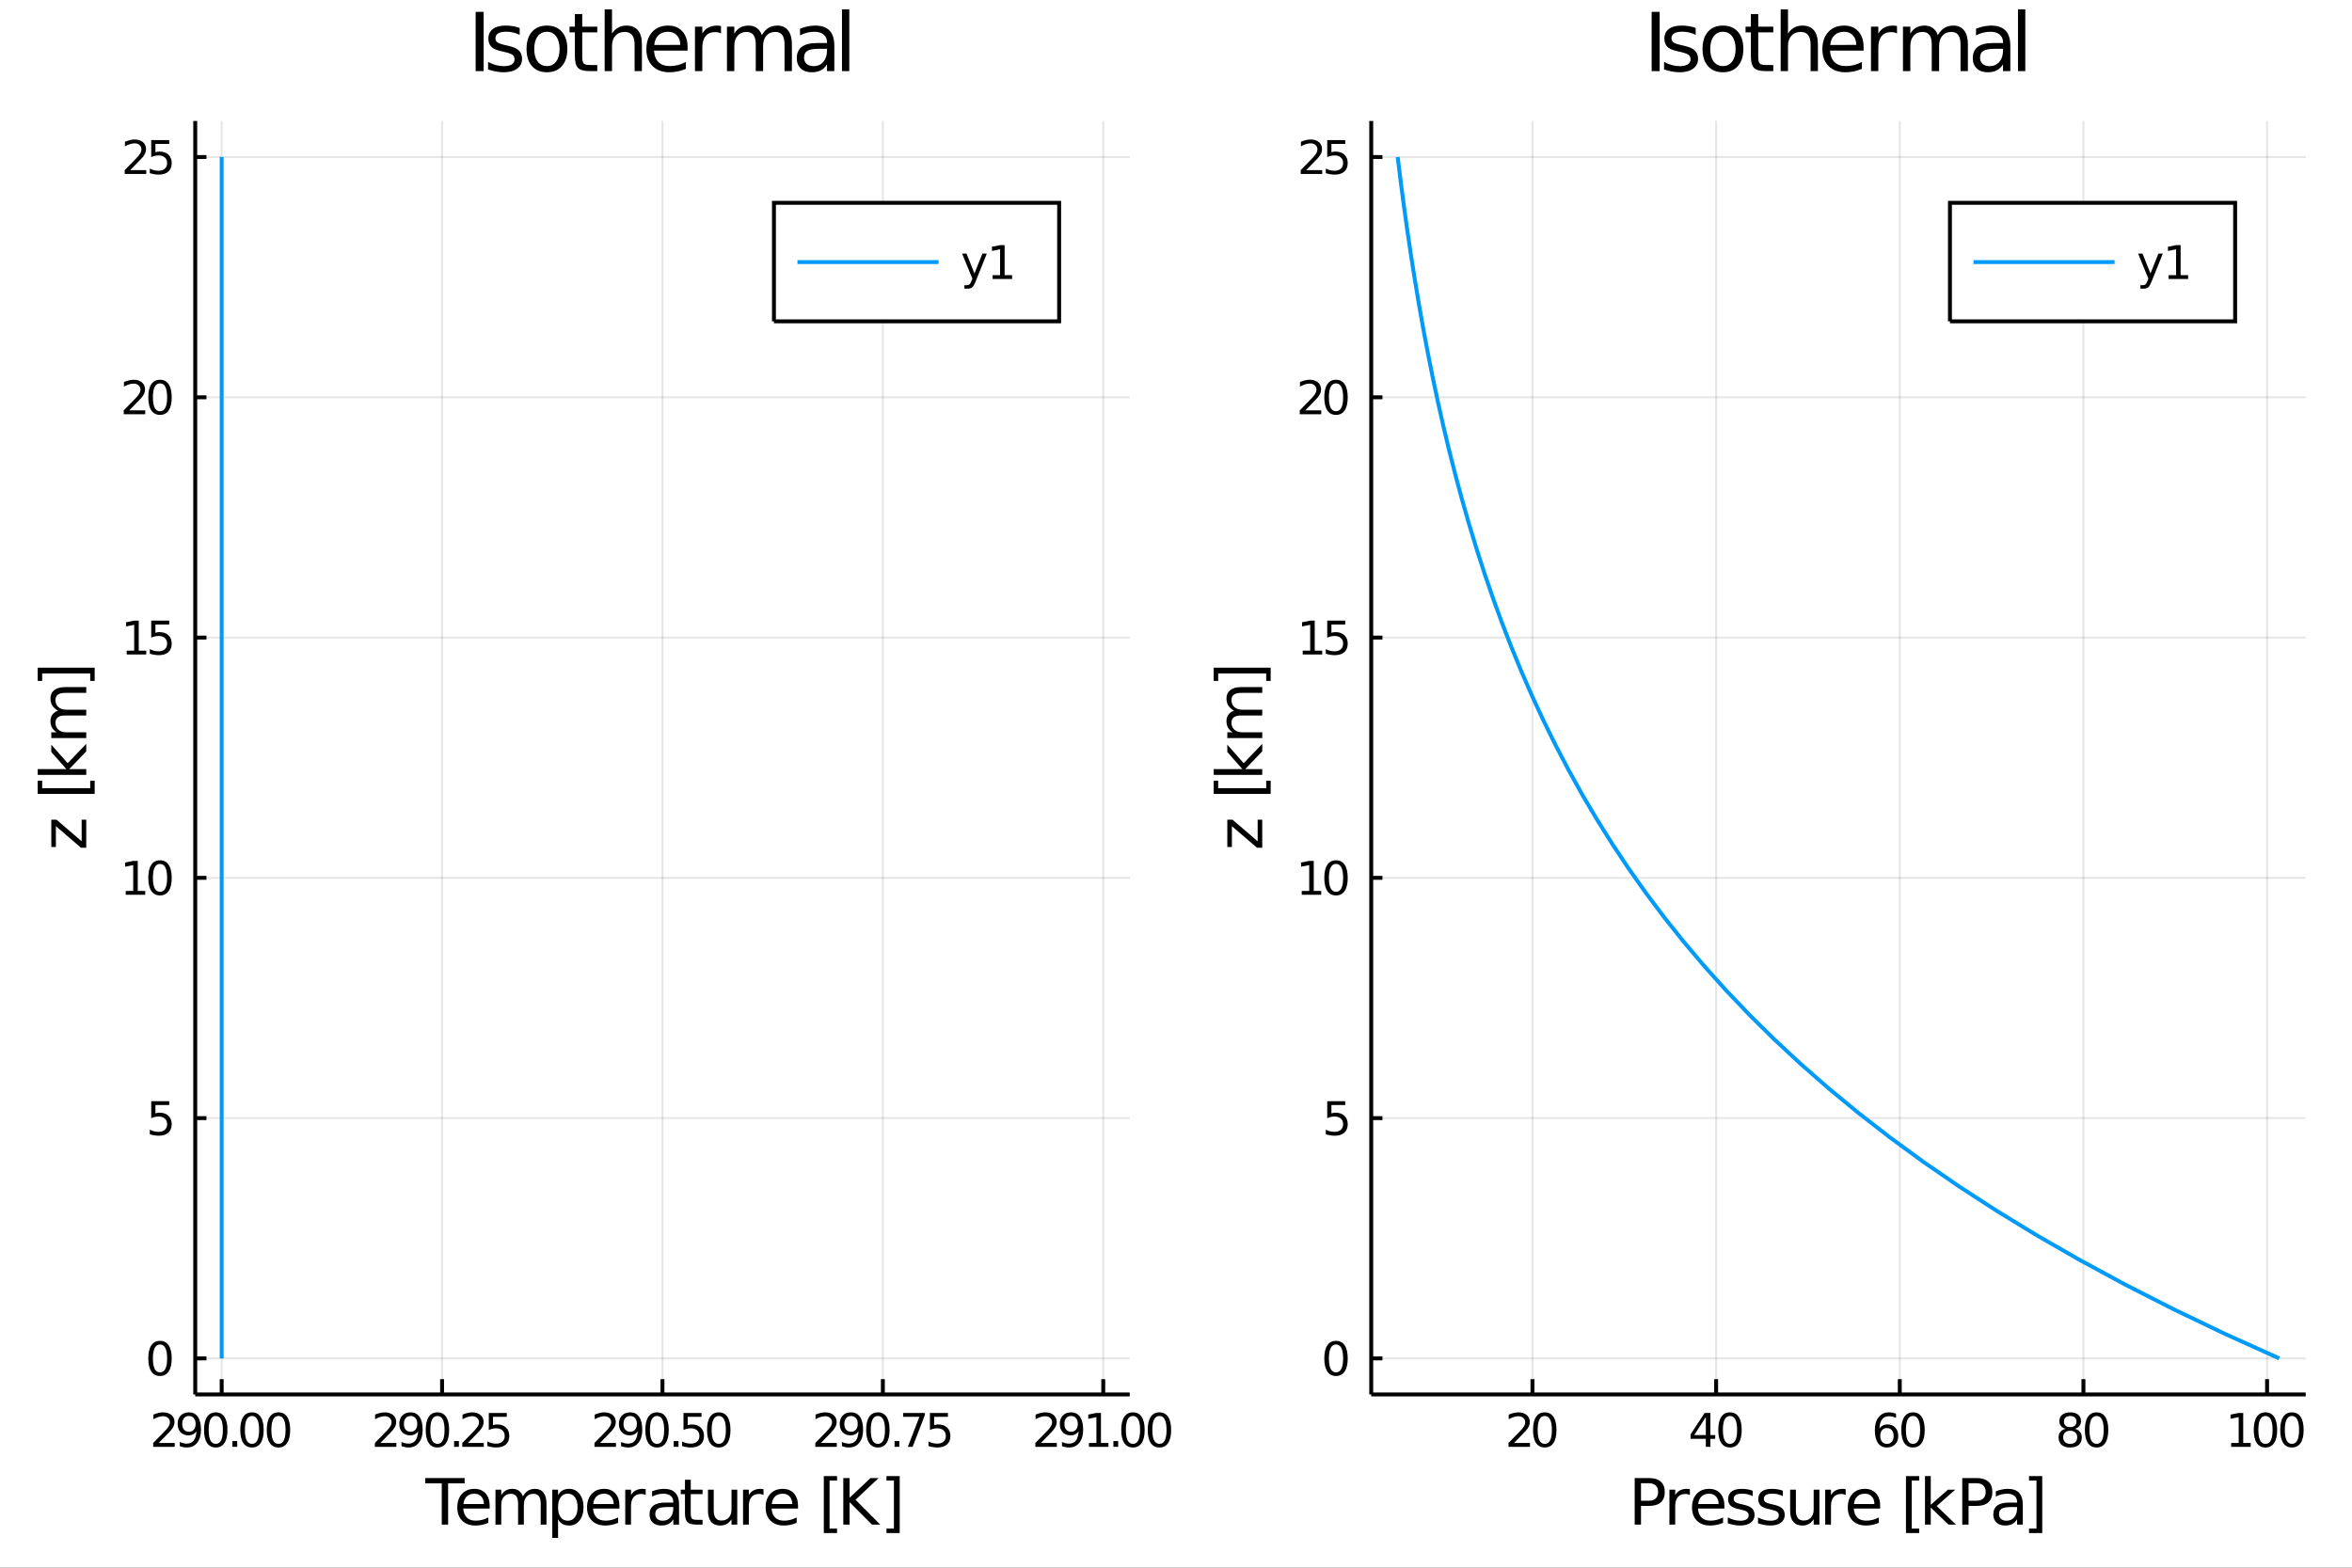 <?xml version="1.0" encoding="utf-8"?>
<svg xmlns="http://www.w3.org/2000/svg" xmlns:xlink="http://www.w3.org/1999/xlink" width="600" height="400" viewBox="0 0 2400 1600">
<rect x="0" y="0" width="2400" height="1600" fill="#333333" stroke="none"/>
<defs>
  <clipPath id="clip030">
    <rect x="0" y="0" width="2400" height="1600"/>
  </clipPath>
</defs>
<path clip-path="url(#clip030)" d="
M0 1600 L2400 1600 L2400 0 L0 0  Z
  " fill="#ffffff" fill-rule="evenodd" fill-opacity="1"/>
<defs>
  <clipPath id="clip031">
    <rect x="480" y="0" width="1681" height="1600"/>
  </clipPath>
</defs>
<path clip-path="url(#clip030)" d="
M199.218 1423.18 L1152.76 1423.18 L1152.76 123.472 L199.218 123.472  Z
  " fill="#ffffff" fill-rule="evenodd" fill-opacity="1"/>
<defs>
  <clipPath id="clip032">
    <rect x="199" y="123" width="955" height="1301"/>
  </clipPath>
</defs>
<polyline clip-path="url(#clip032)" style="stroke:#000000; stroke-width:2; stroke-opacity:0.1; fill:none" points="
  226.205,1423.18 226.205,123.472 
  "/>
<polyline clip-path="url(#clip032)" style="stroke:#000000; stroke-width:2; stroke-opacity:0.1; fill:none" points="
  451.096,1423.18 451.096,123.472 
  "/>
<polyline clip-path="url(#clip032)" style="stroke:#000000; stroke-width:2; stroke-opacity:0.1; fill:none" points="
  675.987,1423.18 675.987,123.472 
  "/>
<polyline clip-path="url(#clip032)" style="stroke:#000000; stroke-width:2; stroke-opacity:0.1; fill:none" points="
  900.878,1423.18 900.878,123.472 
  "/>
<polyline clip-path="url(#clip032)" style="stroke:#000000; stroke-width:2; stroke-opacity:0.1; fill:none" points="
  1125.77,1423.18 1125.77,123.472 
  "/>
<polyline clip-path="url(#clip032)" style="stroke:#000000; stroke-width:2; stroke-opacity:0.1; fill:none" points="
  199.218,1386.4 1152.76,1386.4 
  "/>
<polyline clip-path="url(#clip032)" style="stroke:#000000; stroke-width:2; stroke-opacity:0.1; fill:none" points="
  199.218,1141.17 1152.76,1141.17 
  "/>
<polyline clip-path="url(#clip032)" style="stroke:#000000; stroke-width:2; stroke-opacity:0.1; fill:none" points="
  199.218,895.94 1152.76,895.94 
  "/>
<polyline clip-path="url(#clip032)" style="stroke:#000000; stroke-width:2; stroke-opacity:0.1; fill:none" points="
  199.218,650.712 1152.76,650.712 
  "/>
<polyline clip-path="url(#clip032)" style="stroke:#000000; stroke-width:2; stroke-opacity:0.1; fill:none" points="
  199.218,405.484 1152.76,405.484 
  "/>
<polyline clip-path="url(#clip032)" style="stroke:#000000; stroke-width:2; stroke-opacity:0.1; fill:none" points="
  199.218,160.256 1152.76,160.256 
  "/>
<polyline clip-path="url(#clip030)" style="stroke:#000000; stroke-width:4; stroke-opacity:1; fill:none" points="
  199.218,1423.18 1152.76,1423.18 
  "/>
<polyline clip-path="url(#clip030)" style="stroke:#000000; stroke-width:4; stroke-opacity:1; fill:none" points="
  199.218,1423.18 199.218,123.472 
  "/>
<polyline clip-path="url(#clip030)" style="stroke:#000000; stroke-width:4; stroke-opacity:1; fill:none" points="
  226.205,1423.18 226.205,1407.58 
  "/>
<polyline clip-path="url(#clip030)" style="stroke:#000000; stroke-width:4; stroke-opacity:1; fill:none" points="
  451.096,1423.18 451.096,1407.58 
  "/>
<polyline clip-path="url(#clip030)" style="stroke:#000000; stroke-width:4; stroke-opacity:1; fill:none" points="
  675.987,1423.18 675.987,1407.58 
  "/>
<polyline clip-path="url(#clip030)" style="stroke:#000000; stroke-width:4; stroke-opacity:1; fill:none" points="
  900.878,1423.18 900.878,1407.58 
  "/>
<polyline clip-path="url(#clip030)" style="stroke:#000000; stroke-width:4; stroke-opacity:1; fill:none" points="
  1125.77,1423.18 1125.77,1407.58 
  "/>
<polyline clip-path="url(#clip030)" style="stroke:#000000; stroke-width:4; stroke-opacity:1; fill:none" points="
  199.218,1386.4 210.661,1386.4 
  "/>
<polyline clip-path="url(#clip030)" style="stroke:#000000; stroke-width:4; stroke-opacity:1; fill:none" points="
  199.218,1141.17 210.661,1141.17 
  "/>
<polyline clip-path="url(#clip030)" style="stroke:#000000; stroke-width:4; stroke-opacity:1; fill:none" points="
  199.218,895.94 210.661,895.94 
  "/>
<polyline clip-path="url(#clip030)" style="stroke:#000000; stroke-width:4; stroke-opacity:1; fill:none" points="
  199.218,650.712 210.661,650.712 
  "/>
<polyline clip-path="url(#clip030)" style="stroke:#000000; stroke-width:4; stroke-opacity:1; fill:none" points="
  199.218,405.484 210.661,405.484 
  "/>
<polyline clip-path="url(#clip030)" style="stroke:#000000; stroke-width:4; stroke-opacity:1; fill:none" points="
  199.218,160.256 210.661,160.256 
  "/>
<path clip-path="url(#clip030)" d="M 0 0 M161.946 1472.72 L178.266 1472.72 L178.266 1476.65 L156.321 1476.65 L156.321 1472.72 Q158.983 1469.96 163.567 1465.33 Q168.173 1460.68 169.354 1459.34 Q171.599 1456.81 172.479 1455.08 Q173.381 1453.32 173.381 1451.63 Q173.381 1448.87 171.437 1447.14 Q169.516 1445.4 166.414 1445.4 Q164.215 1445.4 161.761 1446.17 Q159.331 1446.93 156.553 1448.48 L156.553 1443.76 Q159.377 1442.62 161.83 1442.05 Q164.284 1441.47 166.321 1441.47 Q171.692 1441.47 174.886 1444.15 Q178.08 1446.84 178.08 1451.33 Q178.08 1453.46 177.27 1455.38 Q176.483 1457.28 174.377 1459.87 Q173.798 1460.54 170.696 1463.76 Q167.594 1466.95 161.946 1472.72 Z" fill="#000000" fill-rule="evenodd" fill-opacity="1" /><path clip-path="url(#clip030)" d="M 0 0 M183.474 1475.93 L183.474 1471.68 Q185.233 1472.51 187.039 1472.95 Q188.844 1473.39 190.58 1473.39 Q195.21 1473.39 197.64 1470.29 Q200.094 1467.16 200.441 1460.82 Q199.099 1462.81 197.039 1463.87 Q194.978 1464.94 192.478 1464.94 Q187.293 1464.94 184.261 1461.81 Q181.252 1458.67 181.252 1453.23 Q181.252 1447.9 184.4 1444.68 Q187.548 1441.47 192.779 1441.47 Q198.775 1441.47 201.923 1446.07 Q205.094 1450.66 205.094 1459.41 Q205.094 1467.58 201.205 1472.46 Q197.34 1477.32 190.789 1477.32 Q189.029 1477.32 187.224 1476.98 Q185.418 1476.63 183.474 1475.93 M192.779 1461.28 Q195.928 1461.28 197.756 1459.13 Q199.608 1456.98 199.608 1453.23 Q199.608 1449.5 197.756 1447.35 Q195.928 1445.17 192.779 1445.17 Q189.631 1445.17 187.779 1447.35 Q185.951 1449.5 185.951 1453.23 Q185.951 1456.98 187.779 1459.13 Q189.631 1461.28 192.779 1461.28 Z" fill="#000000" fill-rule="evenodd" fill-opacity="1" /><path clip-path="url(#clip030)" d="M 0 0 M220.164 1445.17 Q216.552 1445.17 214.724 1448.74 Q212.918 1452.28 212.918 1459.41 Q212.918 1466.51 214.724 1470.08 Q216.552 1473.62 220.164 1473.62 Q223.798 1473.62 225.603 1470.08 Q227.432 1466.51 227.432 1459.41 Q227.432 1452.28 225.603 1448.74 Q223.798 1445.17 220.164 1445.17 M220.164 1441.47 Q225.974 1441.47 229.029 1446.07 Q232.108 1450.66 232.108 1459.41 Q232.108 1468.13 229.029 1472.74 Q225.974 1477.32 220.164 1477.32 Q214.353 1477.32 211.275 1472.74 Q208.219 1468.13 208.219 1459.41 Q208.219 1450.66 211.275 1446.07 Q214.353 1441.47 220.164 1441.47 Z" fill="#000000" fill-rule="evenodd" fill-opacity="1" /><path clip-path="url(#clip030)" d="M 0 0 M237.177 1470.77 L242.062 1470.77 L242.062 1476.65 L237.177 1476.65 L237.177 1470.77 Z" fill="#000000" fill-rule="evenodd" fill-opacity="1" /><path clip-path="url(#clip030)" d="M 0 0 M257.131 1445.17 Q253.52 1445.17 251.691 1448.74 Q249.886 1452.28 249.886 1459.41 Q249.886 1466.51 251.691 1470.08 Q253.52 1473.62 257.131 1473.62 Q260.765 1473.62 262.571 1470.08 Q264.399 1466.51 264.399 1459.41 Q264.399 1452.28 262.571 1448.74 Q260.765 1445.17 257.131 1445.17 M257.131 1441.47 Q262.941 1441.47 265.997 1446.07 Q269.075 1450.66 269.075 1459.41 Q269.075 1468.13 265.997 1472.74 Q262.941 1477.32 257.131 1477.32 Q251.321 1477.32 248.242 1472.74 Q245.187 1468.13 245.187 1459.41 Q245.187 1450.66 248.242 1446.07 Q251.321 1441.47 257.131 1441.47 Z" fill="#000000" fill-rule="evenodd" fill-opacity="1" /><path clip-path="url(#clip030)" d="M 0 0 M284.145 1445.17 Q280.534 1445.17 278.705 1448.74 Q276.899 1452.28 276.899 1459.41 Q276.899 1466.51 278.705 1470.08 Q280.534 1473.62 284.145 1473.62 Q287.779 1473.62 289.584 1470.08 Q291.413 1466.51 291.413 1459.41 Q291.413 1452.28 289.584 1448.74 Q287.779 1445.17 284.145 1445.17 M284.145 1441.47 Q289.955 1441.47 293.01 1446.07 Q296.089 1450.66 296.089 1459.41 Q296.089 1468.13 293.01 1472.74 Q289.955 1477.32 284.145 1477.32 Q278.334 1477.32 275.256 1472.74 Q272.2 1468.13 272.2 1459.41 Q272.2 1450.66 275.256 1446.07 Q278.334 1441.47 284.145 1441.47 Z" fill="#000000" fill-rule="evenodd" fill-opacity="1" /><path clip-path="url(#clip030)" d="M 0 0 M388.133 1472.72 L404.453 1472.72 L404.453 1476.65 L382.509 1476.65 L382.509 1472.72 Q385.171 1469.96 389.754 1465.33 Q394.36 1460.68 395.541 1459.34 Q397.786 1456.81 398.666 1455.08 Q399.569 1453.32 399.569 1451.63 Q399.569 1448.87 397.624 1447.14 Q395.703 1445.4 392.601 1445.4 Q390.402 1445.4 387.948 1446.17 Q385.518 1446.93 382.74 1448.48 L382.74 1443.76 Q385.564 1442.62 388.018 1442.05 Q390.471 1441.47 392.508 1441.47 Q397.879 1441.47 401.073 1444.15 Q404.268 1446.84 404.268 1451.33 Q404.268 1453.46 403.457 1455.38 Q402.67 1457.28 400.564 1459.87 Q399.985 1460.54 396.883 1463.76 Q393.782 1466.95 388.133 1472.72 Z" fill="#000000" fill-rule="evenodd" fill-opacity="1" /><path clip-path="url(#clip030)" d="M 0 0 M409.661 1475.93 L409.661 1471.68 Q411.42 1472.51 413.226 1472.95 Q415.031 1473.39 416.768 1473.39 Q421.397 1473.39 423.828 1470.29 Q426.281 1467.16 426.629 1460.82 Q425.286 1462.81 423.226 1463.87 Q421.166 1464.94 418.666 1464.94 Q413.481 1464.94 410.448 1461.81 Q407.439 1458.67 407.439 1453.23 Q407.439 1447.9 410.587 1444.68 Q413.735 1441.47 418.967 1441.47 Q424.962 1441.47 428.11 1446.07 Q431.281 1450.66 431.281 1459.41 Q431.281 1467.58 427.393 1472.46 Q423.527 1477.32 416.976 1477.32 Q415.217 1477.32 413.411 1476.98 Q411.606 1476.63 409.661 1475.93 M418.967 1461.28 Q422.115 1461.28 423.943 1459.13 Q425.795 1456.98 425.795 1453.23 Q425.795 1449.5 423.943 1447.35 Q422.115 1445.17 418.967 1445.17 Q415.819 1445.17 413.967 1447.35 Q412.138 1449.5 412.138 1453.23 Q412.138 1456.98 413.967 1459.13 Q415.819 1461.28 418.967 1461.28 Z" fill="#000000" fill-rule="evenodd" fill-opacity="1" /><path clip-path="url(#clip030)" d="M 0 0 M446.351 1445.17 Q442.74 1445.17 440.911 1448.74 Q439.105 1452.28 439.105 1459.41 Q439.105 1466.51 440.911 1470.08 Q442.74 1473.62 446.351 1473.62 Q449.985 1473.62 451.791 1470.08 Q453.619 1466.51 453.619 1459.41 Q453.619 1452.28 451.791 1448.74 Q449.985 1445.17 446.351 1445.17 M446.351 1441.47 Q452.161 1441.47 455.216 1446.07 Q458.295 1450.66 458.295 1459.41 Q458.295 1468.13 455.216 1472.74 Q452.161 1477.32 446.351 1477.32 Q440.541 1477.32 437.462 1472.74 Q434.406 1468.13 434.406 1459.41 Q434.406 1450.66 437.462 1446.07 Q440.541 1441.47 446.351 1441.47 Z" fill="#000000" fill-rule="evenodd" fill-opacity="1" /><path clip-path="url(#clip030)" d="M 0 0 M463.365 1470.77 L468.249 1470.77 L468.249 1476.65 L463.365 1476.65 L463.365 1470.77 Z" fill="#000000" fill-rule="evenodd" fill-opacity="1" /><path clip-path="url(#clip030)" d="M 0 0 M477.346 1472.72 L493.665 1472.72 L493.665 1476.65 L471.721 1476.65 L471.721 1472.72 Q474.383 1469.96 478.966 1465.33 Q483.573 1460.68 484.753 1459.34 Q486.999 1456.81 487.878 1455.08 Q488.781 1453.32 488.781 1451.63 Q488.781 1448.87 486.837 1447.14 Q484.915 1445.4 481.814 1445.4 Q479.614 1445.4 477.161 1446.17 Q474.73 1446.93 471.952 1448.48 L471.952 1443.76 Q474.777 1442.62 477.23 1442.05 Q479.684 1441.47 481.721 1441.47 Q487.091 1441.47 490.286 1444.15 Q493.48 1446.84 493.48 1451.33 Q493.48 1453.46 492.67 1455.38 Q491.883 1457.28 489.776 1459.87 Q489.198 1460.54 486.096 1463.76 Q482.994 1466.95 477.346 1472.72 Z" fill="#000000" fill-rule="evenodd" fill-opacity="1" /><path clip-path="url(#clip030)" d="M 0 0 M498.781 1442.09 L517.137 1442.09 L517.137 1446.03 L503.063 1446.03 L503.063 1454.5 Q504.082 1454.15 505.1 1453.99 Q506.119 1453.8 507.137 1453.8 Q512.924 1453.8 516.304 1456.98 Q519.684 1460.15 519.684 1465.56 Q519.684 1471.14 516.211 1474.24 Q512.739 1477.32 506.42 1477.32 Q504.244 1477.32 501.975 1476.95 Q499.73 1476.58 497.323 1475.84 L497.323 1471.14 Q499.406 1472.28 501.628 1472.83 Q503.85 1473.39 506.327 1473.39 Q510.332 1473.39 512.67 1471.28 Q515.008 1469.18 515.008 1465.56 Q515.008 1461.95 512.67 1459.85 Q510.332 1457.74 506.327 1457.74 Q504.452 1457.74 502.577 1458.16 Q500.725 1458.57 498.781 1459.45 L498.781 1442.09 Z" fill="#000000" fill-rule="evenodd" fill-opacity="1" /><path clip-path="url(#clip030)" d="M 0 0 M612.226 1472.72 L628.545 1472.72 L628.545 1476.65 L606.601 1476.65 L606.601 1472.72 Q609.263 1469.96 613.846 1465.33 Q618.453 1460.68 619.633 1459.34 Q621.879 1456.81 622.758 1455.08 Q623.661 1453.32 623.661 1451.63 Q623.661 1448.87 621.717 1447.14 Q619.795 1445.4 616.693 1445.4 Q614.494 1445.4 612.041 1446.17 Q609.61 1446.93 606.832 1448.48 L606.832 1443.76 Q609.656 1442.62 612.11 1442.05 Q614.564 1441.47 616.601 1441.47 Q621.971 1441.47 625.166 1444.15 Q628.36 1446.84 628.36 1451.33 Q628.36 1453.46 627.55 1455.38 Q626.763 1457.28 624.656 1459.87 Q624.078 1460.54 620.976 1463.76 Q617.874 1466.95 612.226 1472.72 Z" fill="#000000" fill-rule="evenodd" fill-opacity="1" /><path clip-path="url(#clip030)" d="M 0 0 M633.753 1475.93 L633.753 1471.68 Q635.513 1472.51 637.318 1472.95 Q639.124 1473.39 640.86 1473.39 Q645.49 1473.39 647.92 1470.29 Q650.374 1467.16 650.721 1460.82 Q649.378 1462.81 647.318 1463.87 Q645.258 1464.94 642.758 1464.94 Q637.573 1464.94 634.541 1461.81 Q631.531 1458.67 631.531 1453.23 Q631.531 1447.9 634.679 1444.68 Q637.828 1441.47 643.059 1441.47 Q649.054 1441.47 652.202 1446.07 Q655.374 1450.66 655.374 1459.41 Q655.374 1467.58 651.485 1472.46 Q647.619 1477.32 641.068 1477.32 Q639.309 1477.32 637.503 1476.98 Q635.698 1476.63 633.753 1475.93 M643.059 1461.28 Q646.207 1461.28 648.036 1459.13 Q649.888 1456.98 649.888 1453.23 Q649.888 1449.5 648.036 1447.35 Q646.207 1445.17 643.059 1445.17 Q639.911 1445.17 638.059 1447.35 Q636.23 1449.5 636.23 1453.23 Q636.23 1456.98 638.059 1459.13 Q639.911 1461.28 643.059 1461.28 Z" fill="#000000" fill-rule="evenodd" fill-opacity="1" /><path clip-path="url(#clip030)" d="M 0 0 M670.443 1445.17 Q666.832 1445.17 665.003 1448.74 Q663.198 1452.28 663.198 1459.41 Q663.198 1466.51 665.003 1470.08 Q666.832 1473.62 670.443 1473.62 Q674.077 1473.62 675.883 1470.08 Q677.712 1466.51 677.712 1459.41 Q677.712 1452.28 675.883 1448.74 Q674.077 1445.17 670.443 1445.17 M670.443 1441.47 Q676.253 1441.47 679.309 1446.07 Q682.387 1450.66 682.387 1459.41 Q682.387 1468.13 679.309 1472.74 Q676.253 1477.32 670.443 1477.32 Q664.633 1477.32 661.554 1472.74 Q658.499 1468.13 658.499 1459.41 Q658.499 1450.66 661.554 1446.07 Q664.633 1441.47 670.443 1441.47 Z" fill="#000000" fill-rule="evenodd" fill-opacity="1" /><path clip-path="url(#clip030)" d="M 0 0 M687.457 1470.77 L692.341 1470.77 L692.341 1476.65 L687.457 1476.65 L687.457 1470.77 Z" fill="#000000" fill-rule="evenodd" fill-opacity="1" /><path clip-path="url(#clip030)" d="M 0 0 M697.457 1442.09 L715.813 1442.09 L715.813 1446.03 L701.739 1446.03 L701.739 1454.5 Q702.758 1454.15 703.776 1453.99 Q704.795 1453.8 705.813 1453.8 Q711.6 1453.8 714.98 1456.98 Q718.36 1460.15 718.36 1465.56 Q718.36 1471.14 714.887 1474.24 Q711.415 1477.32 705.096 1477.32 Q702.92 1477.32 700.651 1476.95 Q698.406 1476.58 695.999 1475.84 L695.999 1471.14 Q698.082 1472.28 700.304 1472.83 Q702.526 1473.39 705.003 1473.39 Q709.008 1473.39 711.346 1471.28 Q713.684 1469.18 713.684 1465.56 Q713.684 1461.95 711.346 1459.85 Q709.008 1457.74 705.003 1457.74 Q703.128 1457.74 701.253 1458.16 Q699.401 1458.57 697.457 1459.45 L697.457 1442.09 Z" fill="#000000" fill-rule="evenodd" fill-opacity="1" /><path clip-path="url(#clip030)" d="M 0 0 M733.429 1445.17 Q729.818 1445.17 727.989 1448.74 Q726.184 1452.28 726.184 1459.41 Q726.184 1466.51 727.989 1470.08 Q729.818 1473.62 733.429 1473.62 Q737.063 1473.62 738.869 1470.08 Q740.697 1466.51 740.697 1459.41 Q740.697 1452.28 738.869 1448.74 Q737.063 1445.17 733.429 1445.17 M733.429 1441.47 Q739.239 1441.47 742.295 1446.07 Q745.373 1450.66 745.373 1459.41 Q745.373 1468.13 742.295 1472.74 Q739.239 1477.32 733.429 1477.32 Q727.619 1477.32 724.54 1472.74 Q721.485 1468.13 721.485 1459.41 Q721.485 1450.66 724.54 1446.07 Q727.619 1441.47 733.429 1441.47 Z" fill="#000000" fill-rule="evenodd" fill-opacity="1" /><path clip-path="url(#clip030)" d="M 0 0 M837.568 1472.72 L853.888 1472.72 L853.888 1476.65 L831.943 1476.65 L831.943 1472.72 Q834.605 1469.96 839.189 1465.33 Q843.795 1460.68 844.976 1459.34 Q847.221 1456.81 848.101 1455.08 Q849.003 1453.32 849.003 1451.63 Q849.003 1448.87 847.059 1447.14 Q845.138 1445.4 842.036 1445.4 Q839.837 1445.4 837.383 1446.17 Q834.952 1446.93 832.175 1448.48 L832.175 1443.76 Q834.999 1442.62 837.452 1442.05 Q839.906 1441.47 841.943 1441.47 Q847.314 1441.47 850.508 1444.15 Q853.702 1446.84 853.702 1451.33 Q853.702 1453.46 852.892 1455.38 Q852.105 1457.28 849.999 1459.87 Q849.42 1460.54 846.318 1463.76 Q843.216 1466.95 837.568 1472.72 Z" fill="#000000" fill-rule="evenodd" fill-opacity="1" /><path clip-path="url(#clip030)" d="M 0 0 M859.096 1475.93 L859.096 1471.68 Q860.855 1472.51 862.661 1472.95 Q864.466 1473.39 866.202 1473.39 Q870.832 1473.39 873.262 1470.29 Q875.716 1467.16 876.063 1460.82 Q874.721 1462.81 872.661 1463.87 Q870.6 1464.94 868.1 1464.94 Q862.915 1464.94 859.883 1461.81 Q856.874 1458.67 856.874 1453.23 Q856.874 1447.9 860.022 1444.68 Q863.17 1441.47 868.401 1441.47 Q874.397 1441.47 877.545 1446.07 Q880.716 1450.66 880.716 1459.41 Q880.716 1467.58 876.827 1472.46 Q872.962 1477.32 866.411 1477.32 Q864.651 1477.32 862.846 1476.98 Q861.04 1476.63 859.096 1475.93 M868.401 1461.28 Q871.549 1461.28 873.378 1459.13 Q875.23 1456.98 875.23 1453.23 Q875.23 1449.5 873.378 1447.35 Q871.549 1445.17 868.401 1445.17 Q865.253 1445.17 863.401 1447.35 Q861.573 1449.5 861.573 1453.23 Q861.573 1456.98 863.401 1459.13 Q865.253 1461.28 868.401 1461.28 Z" fill="#000000" fill-rule="evenodd" fill-opacity="1" /><path clip-path="url(#clip030)" d="M 0 0 M895.785 1445.17 Q892.174 1445.17 890.346 1448.74 Q888.54 1452.28 888.54 1459.41 Q888.54 1466.51 890.346 1470.08 Q892.174 1473.62 895.785 1473.62 Q899.42 1473.62 901.225 1470.08 Q903.054 1466.51 903.054 1459.41 Q903.054 1452.28 901.225 1448.74 Q899.42 1445.17 895.785 1445.17 M895.785 1441.47 Q901.596 1441.47 904.651 1446.07 Q907.73 1450.66 907.73 1459.41 Q907.73 1468.13 904.651 1472.74 Q901.596 1477.32 895.785 1477.32 Q889.975 1477.32 886.897 1472.74 Q883.841 1468.13 883.841 1459.41 Q883.841 1450.66 886.897 1446.07 Q889.975 1441.47 895.785 1441.47 Z" fill="#000000" fill-rule="evenodd" fill-opacity="1" /><path clip-path="url(#clip030)" d="M 0 0 M912.799 1470.77 L917.683 1470.77 L917.683 1476.65 L912.799 1476.65 L912.799 1470.77 Z" fill="#000000" fill-rule="evenodd" fill-opacity="1" /><path clip-path="url(#clip030)" d="M 0 0 M921.572 1442.09 L943.794 1442.09 L943.794 1444.08 L931.248 1476.65 L926.364 1476.65 L938.169 1446.03 L921.572 1446.03 L921.572 1442.09 Z" fill="#000000" fill-rule="evenodd" fill-opacity="1" /><path clip-path="url(#clip030)" d="M 0 0 M948.91 1442.09 L967.267 1442.09 L967.267 1446.03 L953.193 1446.03 L953.193 1454.5 Q954.211 1454.15 955.23 1453.99 Q956.248 1453.8 957.267 1453.8 Q963.054 1453.8 966.433 1456.98 Q969.813 1460.15 969.813 1465.56 Q969.813 1471.14 966.341 1474.24 Q962.868 1477.32 956.549 1477.32 Q954.373 1477.32 952.105 1476.95 Q949.859 1476.58 947.452 1475.84 L947.452 1471.14 Q949.535 1472.28 951.757 1472.83 Q953.98 1473.39 956.456 1473.39 Q960.461 1473.39 962.799 1471.28 Q965.137 1469.18 965.137 1465.56 Q965.137 1461.95 962.799 1459.85 Q960.461 1457.74 956.456 1457.74 Q954.581 1457.74 952.706 1458.16 Q950.855 1458.57 948.91 1459.45 L948.91 1442.09 Z" fill="#000000" fill-rule="evenodd" fill-opacity="1" /><path clip-path="url(#clip030)" d="M 0 0 M1062.12 1472.72 L1078.44 1472.72 L1078.44 1476.65 L1056.5 1476.65 L1056.5 1472.72 Q1059.16 1469.96 1063.74 1465.33 Q1068.35 1460.68 1069.53 1459.34 Q1071.78 1456.81 1072.66 1455.08 Q1073.56 1453.32 1073.56 1451.63 Q1073.56 1448.87 1071.61 1447.14 Q1069.69 1445.4 1066.59 1445.4 Q1064.39 1445.4 1061.94 1446.17 Q1059.51 1446.93 1056.73 1448.48 L1056.73 1443.76 Q1059.55 1442.62 1062.01 1442.05 Q1064.46 1441.47 1066.5 1441.47 Q1071.87 1441.47 1075.06 1444.15 Q1078.26 1446.84 1078.26 1451.33 Q1078.26 1453.46 1077.45 1455.38 Q1076.66 1457.28 1074.55 1459.87 Q1073.98 1460.54 1070.87 1463.76 Q1067.77 1466.95 1062.12 1472.72 Z" fill="#000000" fill-rule="evenodd" fill-opacity="1" /><path clip-path="url(#clip030)" d="M 0 0 M1083.65 1475.93 L1083.65 1471.68 Q1085.41 1472.51 1087.22 1472.95 Q1089.02 1473.39 1090.76 1473.39 Q1095.39 1473.39 1097.82 1470.29 Q1100.27 1467.16 1100.62 1460.82 Q1099.28 1462.81 1097.22 1463.87 Q1095.16 1464.94 1092.66 1464.94 Q1087.47 1464.94 1084.44 1461.81 Q1081.43 1458.67 1081.43 1453.23 Q1081.43 1447.9 1084.58 1444.68 Q1087.73 1441.47 1092.96 1441.47 Q1098.95 1441.47 1102.1 1446.07 Q1105.27 1450.66 1105.27 1459.41 Q1105.27 1467.58 1101.38 1472.46 Q1097.52 1477.32 1090.97 1477.32 Q1089.21 1477.32 1087.4 1476.98 Q1085.6 1476.63 1083.65 1475.93 M1092.96 1461.28 Q1096.1 1461.28 1097.93 1459.13 Q1099.79 1456.98 1099.79 1453.23 Q1099.79 1449.5 1097.93 1447.35 Q1096.1 1445.17 1092.96 1445.17 Q1089.81 1445.17 1087.96 1447.35 Q1086.13 1449.5 1086.13 1453.23 Q1086.13 1456.98 1087.96 1459.13 Q1089.81 1461.28 1092.96 1461.28 Z" fill="#000000" fill-rule="evenodd" fill-opacity="1" /><path clip-path="url(#clip030)" d="M 0 0 M1111.15 1472.72 L1118.79 1472.72 L1118.79 1446.35 L1110.48 1448.02 L1110.48 1443.76 L1118.74 1442.09 L1123.42 1442.09 L1123.42 1472.72 L1131.06 1472.72 L1131.06 1476.65 L1111.15 1476.65 L1111.15 1472.72 Z" fill="#000000" fill-rule="evenodd" fill-opacity="1" /><path clip-path="url(#clip030)" d="M 0 0 M1136.13 1470.77 L1141.01 1470.77 L1141.01 1476.65 L1136.13 1476.65 L1136.13 1470.77 Z" fill="#000000" fill-rule="evenodd" fill-opacity="1" /><path clip-path="url(#clip030)" d="M 0 0 M1156.08 1445.17 Q1152.47 1445.17 1150.64 1448.74 Q1148.84 1452.28 1148.84 1459.41 Q1148.84 1466.51 1150.64 1470.08 Q1152.47 1473.62 1156.08 1473.62 Q1159.72 1473.62 1161.52 1470.08 Q1163.35 1466.51 1163.35 1459.41 Q1163.35 1452.28 1161.52 1448.74 Q1159.72 1445.17 1156.08 1445.17 M1156.08 1441.47 Q1161.89 1441.47 1164.95 1446.07 Q1168.03 1450.66 1168.03 1459.41 Q1168.03 1468.13 1164.95 1472.74 Q1161.89 1477.32 1156.08 1477.32 Q1150.27 1477.32 1147.19 1472.74 Q1144.14 1468.13 1144.14 1459.41 Q1144.14 1450.66 1147.19 1446.07 Q1150.27 1441.47 1156.08 1441.47 Z" fill="#000000" fill-rule="evenodd" fill-opacity="1" /><path clip-path="url(#clip030)" d="M 0 0 M1183.1 1445.17 Q1179.48 1445.17 1177.66 1448.74 Q1175.85 1452.28 1175.85 1459.41 Q1175.85 1466.51 1177.66 1470.08 Q1179.48 1473.62 1183.1 1473.62 Q1186.73 1473.62 1188.53 1470.08 Q1190.36 1466.51 1190.36 1459.41 Q1190.36 1452.28 1188.53 1448.74 Q1186.73 1445.17 1183.1 1445.17 M1183.1 1441.47 Q1188.91 1441.47 1191.96 1446.07 Q1195.04 1450.66 1195.04 1459.41 Q1195.04 1468.13 1191.96 1472.74 Q1188.91 1477.32 1183.1 1477.32 Q1177.28 1477.32 1174.21 1472.74 Q1171.15 1468.13 1171.15 1459.41 Q1171.15 1450.66 1174.21 1446.07 Q1177.28 1441.47 1183.1 1441.47 Z" fill="#000000" fill-rule="evenodd" fill-opacity="1" /><path clip-path="url(#clip030)" d="M 0 0 M163.274 1372.19 Q159.663 1372.19 157.834 1375.76 Q156.029 1379.3 156.029 1386.43 Q156.029 1393.54 157.834 1397.1 Q159.663 1400.64 163.274 1400.64 Q166.908 1400.64 168.714 1397.1 Q170.542 1393.54 170.542 1386.43 Q170.542 1379.3 168.714 1375.76 Q166.908 1372.19 163.274 1372.19 M163.274 1368.49 Q169.084 1368.49 172.14 1373.1 Q175.218 1377.68 175.218 1386.43 Q175.218 1395.16 172.14 1399.76 Q169.084 1404.35 163.274 1404.35 Q157.464 1404.35 154.385 1399.76 Q151.329 1395.16 151.329 1386.43 Q151.329 1377.68 154.385 1373.1 Q157.464 1368.49 163.274 1368.49 Z" fill="#000000" fill-rule="evenodd" fill-opacity="1" /><path clip-path="url(#clip030)" d="M 0 0 M154.316 1123.89 L172.672 1123.89 L172.672 1127.82 L158.598 1127.82 L158.598 1136.3 Q159.616 1135.95 160.635 1135.79 Q161.653 1135.6 162.672 1135.6 Q168.459 1135.6 171.839 1138.77 Q175.218 1141.94 175.218 1147.36 Q175.218 1152.94 171.746 1156.04 Q168.274 1159.12 161.954 1159.12 Q159.778 1159.12 157.51 1158.75 Q155.265 1158.38 152.857 1157.64 L152.857 1152.94 Q154.941 1154.07 157.163 1154.63 Q159.385 1155.18 161.862 1155.18 Q165.866 1155.18 168.204 1153.08 Q170.542 1150.97 170.542 1147.36 Q170.542 1143.75 168.204 1141.64 Q165.866 1139.54 161.862 1139.54 Q159.987 1139.54 158.112 1139.95 Q156.26 1140.37 154.316 1141.25 L154.316 1123.89 Z" fill="#000000" fill-rule="evenodd" fill-opacity="1" /><path clip-path="url(#clip030)" d="M 0 0 M128.297 909.285 L135.936 909.285 L135.936 882.919 L127.626 884.586 L127.626 880.327 L135.89 878.66 L140.566 878.66 L140.566 909.285 L148.204 909.285 L148.204 913.22 L128.297 913.22 L128.297 909.285 Z" fill="#000000" fill-rule="evenodd" fill-opacity="1" /><path clip-path="url(#clip030)" d="M 0 0 M163.274 881.739 Q159.663 881.739 157.834 885.303 Q156.029 888.845 156.029 895.975 Q156.029 903.081 157.834 906.646 Q159.663 910.188 163.274 910.188 Q166.908 910.188 168.714 906.646 Q170.542 903.081 170.542 895.975 Q170.542 888.845 168.714 885.303 Q166.908 881.739 163.274 881.739 M163.274 878.035 Q169.084 878.035 172.14 882.641 Q175.218 887.225 175.218 895.975 Q175.218 904.701 172.14 909.308 Q169.084 913.891 163.274 913.891 Q157.464 913.891 154.385 909.308 Q151.329 904.701 151.329 895.975 Q151.329 887.225 154.385 882.641 Q157.464 878.035 163.274 878.035 Z" fill="#000000" fill-rule="evenodd" fill-opacity="1" /><path clip-path="url(#clip030)" d="M 0 0 M129.293 664.057 L136.931 664.057 L136.931 637.691 L128.621 639.358 L128.621 635.099 L136.885 633.432 L141.561 633.432 L141.561 664.057 L149.2 664.057 L149.2 667.992 L129.293 667.992 L129.293 664.057 Z" fill="#000000" fill-rule="evenodd" fill-opacity="1" /><path clip-path="url(#clip030)" d="M 0 0 M154.316 633.432 L172.672 633.432 L172.672 637.367 L158.598 637.367 L158.598 645.839 Q159.616 645.492 160.635 645.33 Q161.653 645.145 162.672 645.145 Q168.459 645.145 171.839 648.316 Q175.218 651.488 175.218 656.904 Q175.218 662.483 171.746 665.585 Q168.274 668.663 161.954 668.663 Q159.778 668.663 157.51 668.293 Q155.265 667.923 152.857 667.182 L152.857 662.483 Q154.941 663.617 157.163 664.173 Q159.385 664.728 161.862 664.728 Q165.866 664.728 168.204 662.622 Q170.542 660.515 170.542 656.904 Q170.542 653.293 168.204 651.187 Q165.866 649.08 161.862 649.08 Q159.987 649.08 158.112 649.497 Q156.26 649.913 154.316 650.793 L154.316 633.432 Z" fill="#000000" fill-rule="evenodd" fill-opacity="1" /><path clip-path="url(#clip030)" d="M 0 0 M131.885 418.829 L148.204 418.829 L148.204 422.764 L126.26 422.764 L126.26 418.829 Q128.922 416.074 133.505 411.445 Q138.112 406.792 139.292 405.449 Q141.538 402.926 142.417 401.19 Q143.32 399.431 143.32 397.741 Q143.32 394.987 141.376 393.25 Q139.455 391.514 136.353 391.514 Q134.154 391.514 131.7 392.278 Q129.269 393.042 126.492 394.593 L126.492 389.871 Q129.316 388.737 131.769 388.158 Q134.223 387.579 136.26 387.579 Q141.63 387.579 144.825 390.264 Q148.019 392.95 148.019 397.44 Q148.019 399.57 147.209 401.491 Q146.422 403.389 144.316 405.982 Q143.737 406.653 140.635 409.871 Q137.533 413.065 131.885 418.829 Z" fill="#000000" fill-rule="evenodd" fill-opacity="1" /><path clip-path="url(#clip030)" d="M 0 0 M163.274 391.283 Q159.663 391.283 157.834 394.848 Q156.029 398.389 156.029 405.519 Q156.029 412.625 157.834 416.19 Q159.663 419.732 163.274 419.732 Q166.908 419.732 168.714 416.19 Q170.542 412.625 170.542 405.519 Q170.542 398.389 168.714 394.848 Q166.908 391.283 163.274 391.283 M163.274 387.579 Q169.084 387.579 172.14 392.186 Q175.218 396.769 175.218 405.519 Q175.218 414.246 172.14 418.852 Q169.084 423.435 163.274 423.435 Q157.464 423.435 154.385 418.852 Q151.329 414.246 151.329 405.519 Q151.329 396.769 154.385 392.186 Q157.464 387.579 163.274 387.579 Z" fill="#000000" fill-rule="evenodd" fill-opacity="1" /><path clip-path="url(#clip030)" d="M 0 0 M132.88 173.601 L149.2 173.601 L149.2 177.536 L127.256 177.536 L127.256 173.601 Q129.918 170.847 134.501 166.217 Q139.107 161.564 140.288 160.222 Q142.533 157.698 143.413 155.962 Q144.316 154.203 144.316 152.513 Q144.316 149.759 142.371 148.023 Q140.45 146.286 137.348 146.286 Q135.149 146.286 132.695 147.05 Q130.265 147.814 127.487 149.365 L127.487 144.643 Q130.311 143.509 132.765 142.93 Q135.218 142.351 137.255 142.351 Q142.626 142.351 145.82 145.036 Q149.015 147.722 149.015 152.212 Q149.015 154.342 148.204 156.263 Q147.417 158.161 145.311 160.754 Q144.732 161.425 141.63 164.643 Q138.529 167.837 132.88 173.601 Z" fill="#000000" fill-rule="evenodd" fill-opacity="1" /><path clip-path="url(#clip030)" d="M 0 0 M154.316 142.976 L172.672 142.976 L172.672 146.911 L158.598 146.911 L158.598 155.384 Q159.616 155.036 160.635 154.874 Q161.653 154.689 162.672 154.689 Q168.459 154.689 171.839 157.86 Q175.218 161.032 175.218 166.448 Q175.218 172.027 171.746 175.129 Q168.274 178.208 161.954 178.208 Q159.778 178.208 157.51 177.837 Q155.265 177.467 152.857 176.726 L152.857 172.027 Q154.941 173.161 157.163 173.717 Q159.385 174.272 161.862 174.272 Q165.866 174.272 168.204 172.166 Q170.542 170.059 170.542 166.448 Q170.542 162.837 168.204 160.731 Q165.866 158.624 161.862 158.624 Q159.987 158.624 158.112 159.041 Q156.26 159.458 154.316 160.337 L154.316 142.976 Z" fill="#000000" fill-rule="evenodd" fill-opacity="1" /><path clip-path="url(#clip030)" d="M 0 0 M485.352 12.096 L493.534 12.096 L493.534 72.576 L485.352 72.576 L485.352 12.096 Z" fill="#000000" fill-rule="evenodd" fill-opacity="1" /><path clip-path="url(#clip030)" d="M 0 0 M530.276 28.543 L530.276 35.591 Q527.116 33.971 523.714 33.161 Q520.311 32.35 516.665 32.35 Q511.115 32.35 508.32 34.052 Q505.566 35.753 505.566 39.156 Q505.566 41.749 507.55 43.248 Q509.535 44.706 515.531 46.043 L518.083 46.61 Q526.023 48.311 529.344 51.43 Q532.707 54.509 532.707 60.059 Q532.707 66.378 527.683 70.064 Q522.701 73.751 513.951 73.751 Q510.305 73.751 506.335 73.022 Q502.406 72.333 498.031 70.915 L498.031 63.218 Q502.163 65.365 506.173 66.459 Q510.184 67.512 514.113 67.512 Q519.379 67.512 522.215 65.73 Q525.05 63.907 525.05 60.626 Q525.05 57.588 522.984 55.967 Q520.959 54.347 514.032 52.848 L511.439 52.24 Q504.512 50.782 501.434 47.785 Q498.355 44.746 498.355 39.48 Q498.355 33.08 502.892 29.596 Q507.429 26.112 515.774 26.112 Q519.906 26.112 523.552 26.72 Q527.197 27.327 530.276 28.543 Z" fill="#000000" fill-rule="evenodd" fill-opacity="1" /><path clip-path="url(#clip030)" d="M 0 0 M558.106 32.431 Q552.11 32.431 548.627 37.131 Q545.143 41.789 545.143 49.931 Q545.143 58.074 548.586 62.773 Q552.07 67.431 558.106 67.431 Q564.061 67.431 567.544 62.732 Q571.028 58.033 571.028 49.931 Q571.028 41.87 567.544 37.171 Q564.061 32.431 558.106 32.431 M558.106 26.112 Q567.828 26.112 573.378 32.431 Q578.927 38.751 578.927 49.931 Q578.927 61.071 573.378 67.431 Q567.828 73.751 558.106 73.751 Q548.343 73.751 542.793 67.431 Q537.284 61.071 537.284 49.931 Q537.284 38.751 542.793 32.431 Q548.343 26.112 558.106 26.112 Z" fill="#000000" fill-rule="evenodd" fill-opacity="1" /><path clip-path="url(#clip030)" d="M 0 0 M594.118 14.324 L594.118 27.206 L609.471 27.206 L609.471 32.999 L594.118 32.999 L594.118 57.628 Q594.118 63.178 595.617 64.758 Q597.156 66.338 601.815 66.338 L609.471 66.338 L609.471 72.576 L601.815 72.576 Q593.187 72.576 589.905 69.376 Q586.624 66.135 586.624 57.628 L586.624 32.999 L581.155 32.999 L581.155 27.206 L586.624 27.206 L586.624 14.324 L594.118 14.324 Z" fill="#000000" fill-rule="evenodd" fill-opacity="1" /><path clip-path="url(#clip030)" d="M 0 0 M655.003 45.192 L655.003 72.576 L647.55 72.576 L647.55 45.435 Q647.55 38.994 645.038 35.794 Q642.527 32.594 637.503 32.594 Q631.468 32.594 627.984 36.442 Q624.5 40.29 624.5 46.934 L624.5 72.576 L617.006 72.576 L617.006 9.544 L624.5 9.544 L624.5 34.254 Q627.174 30.163 630.779 28.138 Q634.425 26.112 639.164 26.112 Q646.983 26.112 650.993 30.973 Q655.003 35.794 655.003 45.192 Z" fill="#000000" fill-rule="evenodd" fill-opacity="1" /><path clip-path="url(#clip030)" d="M 0 0 M701.629 48.028 L701.629 51.673 L667.359 51.673 Q667.845 59.37 671.977 63.421 Q676.149 67.431 683.562 67.431 Q687.856 67.431 691.867 66.378 Q695.918 65.325 699.887 63.218 L699.887 70.267 Q695.877 71.968 691.664 72.86 Q687.451 73.751 683.117 73.751 Q672.26 73.751 665.9 67.431 Q659.581 61.112 659.581 50.337 Q659.581 39.197 665.576 32.675 Q671.612 26.112 681.82 26.112 Q690.975 26.112 696.282 32.026 Q701.629 37.9 701.629 48.028 M694.176 45.84 Q694.095 39.723 690.732 36.077 Q687.411 32.431 681.901 32.431 Q675.663 32.431 671.896 35.956 Q668.169 39.48 667.602 45.88 L694.176 45.84 Z" fill="#000000" fill-rule="evenodd" fill-opacity="1" /><path clip-path="url(#clip030)" d="M 0 0 M735.738 34.173 Q734.482 33.444 732.983 33.12 Q731.525 32.756 729.743 32.756 Q723.423 32.756 720.02 36.888 Q716.658 40.979 716.658 48.676 L716.658 72.576 L709.164 72.576 L709.164 27.206 L716.658 27.206 L716.658 34.254 Q719.008 30.122 722.775 28.138 Q726.542 26.112 731.93 26.112 Q732.7 26.112 733.631 26.234 Q734.563 26.315 735.697 26.517 L735.738 34.173 Z" fill="#000000" fill-rule="evenodd" fill-opacity="1" /><path clip-path="url(#clip030)" d="M 0 0 M777.422 35.915 Q780.217 30.892 784.106 28.502 Q787.995 26.112 793.261 26.112 Q800.35 26.112 804.198 31.095 Q808.047 36.037 808.047 45.192 L808.047 72.576 L800.552 72.576 L800.552 45.435 Q800.552 38.913 798.243 35.753 Q795.934 32.594 791.195 32.594 Q785.402 32.594 782.04 36.442 Q778.677 40.29 778.677 46.934 L778.677 72.576 L771.183 72.576 L771.183 45.435 Q771.183 38.873 768.874 35.753 Q766.565 32.594 761.745 32.594 Q756.033 32.594 752.671 36.482 Q749.308 40.331 749.308 46.934 L749.308 72.576 L741.814 72.576 L741.814 27.206 L749.308 27.206 L749.308 34.254 Q751.861 30.082 755.425 28.097 Q758.99 26.112 763.892 26.112 Q768.834 26.112 772.277 28.624 Q775.761 31.135 777.422 35.915 Z" fill="#000000" fill-rule="evenodd" fill-opacity="1" /><path clip-path="url(#clip030)" d="M 0 0 M836.484 49.769 Q827.45 49.769 823.967 51.835 Q820.483 53.901 820.483 58.884 Q820.483 62.854 823.075 65.203 Q825.708 67.512 830.205 67.512 Q836.403 67.512 840.13 63.137 Q843.897 58.722 843.897 51.43 L843.897 49.769 L836.484 49.769 M851.351 46.691 L851.351 72.576 L843.897 72.576 L843.897 65.689 Q841.345 69.821 837.537 71.806 Q833.729 73.751 828.22 73.751 Q821.252 73.751 817.121 69.862 Q813.029 65.933 813.029 59.37 Q813.029 51.714 818.133 47.825 Q823.278 43.936 833.446 43.936 L843.897 43.936 L843.897 43.207 Q843.897 38.062 840.494 35.267 Q837.132 32.431 831.015 32.431 Q827.126 32.431 823.44 33.363 Q819.754 34.295 816.351 36.158 L816.351 29.272 Q820.442 27.692 824.291 26.922 Q828.139 26.112 831.785 26.112 Q841.629 26.112 846.49 31.216 Q851.351 36.32 851.351 46.691 Z" fill="#000000" fill-rule="evenodd" fill-opacity="1" /><path clip-path="url(#clip030)" d="M 0 0 M859.169 9.544 L866.623 9.544 L866.623 72.576 L859.169 72.576 L859.169 9.544 Z" fill="#000000" fill-rule="evenodd" fill-opacity="1" /><path clip-path="url(#clip030)" d="M 0 0 M433.915 1508.52 L474.115 1508.52 L474.115 1513.93 L457.245 1513.93 L457.245 1556.04 L450.784 1556.04 L450.784 1513.93 L433.915 1513.93 L433.915 1508.52 Z" fill="#000000" fill-rule="evenodd" fill-opacity="1" /><path clip-path="url(#clip030)" d="M 0 0 M499.673 1536.76 L499.673 1539.62 L472.746 1539.62 Q473.128 1545.67 476.374 1548.85 Q479.653 1552 485.477 1552 Q488.851 1552 492.002 1551.17 Q495.185 1550.35 498.304 1548.69 L498.304 1554.23 Q495.153 1555.57 491.843 1556.27 Q488.533 1556.97 485.127 1556.97 Q476.597 1556.97 471.6 1552 Q466.635 1547.04 466.635 1538.57 Q466.635 1529.82 471.346 1524.69 Q476.088 1519.54 484.109 1519.54 Q491.302 1519.54 495.472 1524.18 Q499.673 1528.8 499.673 1536.76 M493.816 1535.04 Q493.753 1530.23 491.111 1527.37 Q488.501 1524.5 484.172 1524.5 Q479.271 1524.5 476.311 1527.27 Q473.383 1530.04 472.937 1535.07 L493.816 1535.04 Z" fill="#000000" fill-rule="evenodd" fill-opacity="1" /><path clip-path="url(#clip030)" d="M 0 0 M533.57 1527.24 Q535.766 1523.29 538.822 1521.41 Q541.878 1519.54 546.015 1519.54 Q551.585 1519.54 554.609 1523.45 Q557.633 1527.33 557.633 1534.53 L557.633 1556.04 L551.744 1556.04 L551.744 1534.72 Q551.744 1529.59 549.93 1527.11 Q548.116 1524.63 544.392 1524.63 Q539.841 1524.63 537.199 1527.65 Q534.557 1530.68 534.557 1535.9 L534.557 1556.04 L528.669 1556.04 L528.669 1534.72 Q528.669 1529.56 526.854 1527.11 Q525.04 1524.63 521.253 1524.63 Q516.765 1524.63 514.123 1527.68 Q511.481 1530.71 511.481 1535.9 L511.481 1556.04 L505.593 1556.04 L505.593 1520.4 L511.481 1520.4 L511.481 1525.93 Q513.486 1522.66 516.287 1521.1 Q519.088 1519.54 522.94 1519.54 Q526.823 1519.54 529.528 1521.51 Q532.265 1523.48 533.57 1527.24 Z" fill="#000000" fill-rule="evenodd" fill-opacity="1" /><path clip-path="url(#clip030)" d="M 0 0 M569.441 1550.7 L569.441 1569.6 L563.553 1569.6 L563.553 1520.4 L569.441 1520.4 L569.441 1525.81 Q571.287 1522.62 574.088 1521.1 Q576.921 1519.54 580.836 1519.54 Q587.329 1519.54 591.371 1524.69 Q595.445 1529.85 595.445 1538.25 Q595.445 1546.65 591.371 1551.81 Q587.329 1556.97 580.836 1556.97 Q576.921 1556.97 574.088 1555.44 Q571.287 1553.88 569.441 1550.7 M589.366 1538.25 Q589.366 1531.79 586.692 1528.13 Q584.05 1524.44 579.403 1524.44 Q574.756 1524.44 572.083 1528.13 Q569.441 1531.79 569.441 1538.25 Q569.441 1544.71 572.083 1548.4 Q574.756 1552.07 579.403 1552.07 Q584.05 1552.07 586.692 1548.4 Q589.366 1544.71 589.366 1538.25 Z" fill="#000000" fill-rule="evenodd" fill-opacity="1" /><path clip-path="url(#clip030)" d="M 0 0 M632.08 1536.76 L632.08 1539.62 L605.153 1539.62 Q605.535 1545.67 608.781 1548.85 Q612.059 1552 617.884 1552 Q621.258 1552 624.409 1551.17 Q627.592 1550.35 630.711 1548.69 L630.711 1554.23 Q627.56 1555.57 624.25 1556.27 Q620.94 1556.97 617.534 1556.97 Q609.004 1556.97 604.007 1552 Q599.042 1547.04 599.042 1538.57 Q599.042 1529.82 603.752 1524.69 Q608.495 1519.54 616.515 1519.54 Q623.709 1519.54 627.878 1524.18 Q632.08 1528.8 632.08 1536.76 M626.223 1535.04 Q626.159 1530.23 623.518 1527.37 Q620.908 1524.5 616.579 1524.5 Q611.678 1524.5 608.717 1527.27 Q605.789 1530.04 605.344 1535.07 L626.223 1535.04 Z" fill="#000000" fill-rule="evenodd" fill-opacity="1" /><path clip-path="url(#clip030)" d="M 0 0 M658.879 1525.87 Q657.893 1525.3 656.715 1525.04 Q655.569 1524.76 654.169 1524.76 Q649.203 1524.76 646.53 1528 Q643.888 1531.22 643.888 1537.27 L643.888 1556.04 L638 1556.04 L638 1520.4 L643.888 1520.4 L643.888 1525.93 Q645.734 1522.69 648.694 1521.13 Q651.654 1519.54 655.887 1519.54 Q656.492 1519.54 657.224 1519.63 Q657.956 1519.7 658.847 1519.85 L658.879 1525.87 Z" fill="#000000" fill-rule="evenodd" fill-opacity="1" /><path clip-path="url(#clip030)" d="M 0 0 M681.223 1538.12 Q674.125 1538.12 671.388 1539.75 Q668.651 1541.37 668.651 1545.29 Q668.651 1548.4 670.688 1550.25 Q672.756 1552.07 676.289 1552.07 Q681.159 1552.07 684.087 1548.63 Q687.047 1545.16 687.047 1539.43 L687.047 1538.12 L681.223 1538.12 M692.904 1535.71 L692.904 1556.04 L687.047 1556.04 L687.047 1550.63 Q685.042 1553.88 682.05 1555.44 Q679.059 1556.97 674.73 1556.97 Q669.255 1556.97 666.009 1553.91 Q662.794 1550.82 662.794 1545.67 Q662.794 1539.65 666.805 1536.6 Q670.847 1533.54 678.836 1533.54 L687.047 1533.54 L687.047 1532.97 Q687.047 1528.93 684.374 1526.73 Q681.732 1524.5 676.926 1524.5 Q673.87 1524.5 670.974 1525.23 Q668.078 1525.97 665.404 1527.43 L665.404 1522.02 Q668.619 1520.78 671.642 1520.17 Q674.666 1519.54 677.531 1519.54 Q685.265 1519.54 689.085 1523.55 Q692.904 1527.56 692.904 1535.71 Z" fill="#000000" fill-rule="evenodd" fill-opacity="1" /><path clip-path="url(#clip030)" d="M 0 0 M704.84 1510.27 L704.84 1520.4 L716.903 1520.4 L716.903 1524.95 L704.84 1524.95 L704.84 1544.3 Q704.84 1548.66 706.017 1549.9 Q707.227 1551.14 710.887 1551.14 L716.903 1551.14 L716.903 1556.04 L710.887 1556.04 Q704.108 1556.04 701.529 1553.53 Q698.951 1550.98 698.951 1544.3 L698.951 1524.95 L694.655 1524.95 L694.655 1520.4 L698.951 1520.4 L698.951 1510.27 L704.84 1510.27 Z" fill="#000000" fill-rule="evenodd" fill-opacity="1" /><path clip-path="url(#clip030)" d="M 0 0 M722.441 1541.98 L722.441 1520.4 L728.297 1520.4 L728.297 1541.75 Q728.297 1546.81 730.271 1549.36 Q732.244 1551.87 736.191 1551.87 Q740.933 1551.87 743.67 1548.85 Q746.44 1545.83 746.44 1540.61 L746.44 1520.4 L752.296 1520.4 L752.296 1556.04 L746.44 1556.04 L746.44 1550.57 Q744.307 1553.82 741.474 1555.41 Q738.673 1556.97 734.949 1556.97 Q728.807 1556.97 725.624 1553.15 Q722.441 1549.33 722.441 1541.98 M737.177 1519.54 L737.177 1519.54 Z" fill="#000000" fill-rule="evenodd" fill-opacity="1" /><path clip-path="url(#clip030)" d="M 0 0 M779.096 1525.87 Q778.109 1525.3 776.931 1525.04 Q775.785 1524.76 774.385 1524.76 Q769.42 1524.76 766.746 1528 Q764.104 1531.22 764.104 1537.27 L764.104 1556.04 L758.216 1556.04 L758.216 1520.4 L764.104 1520.4 L764.104 1525.93 Q765.95 1522.69 768.91 1521.13 Q771.871 1519.54 776.104 1519.54 Q776.708 1519.54 777.441 1519.63 Q778.173 1519.7 779.064 1519.85 L779.096 1525.87 Z" fill="#000000" fill-rule="evenodd" fill-opacity="1" /><path clip-path="url(#clip030)" d="M 0 0 M814.298 1536.76 L814.298 1539.62 L787.371 1539.62 Q787.753 1545.67 790.999 1548.85 Q794.278 1552 800.102 1552 Q803.476 1552 806.627 1551.17 Q809.81 1550.35 812.929 1548.69 L812.929 1554.23 Q809.778 1555.57 806.468 1556.27 Q803.158 1556.97 799.752 1556.97 Q791.222 1556.97 786.225 1552 Q781.26 1547.04 781.26 1538.57 Q781.26 1529.82 785.971 1524.69 Q790.713 1519.54 798.734 1519.54 Q805.927 1519.54 810.097 1524.18 Q814.298 1528.8 814.298 1536.76 M808.442 1535.04 Q808.378 1530.23 805.736 1527.37 Q803.126 1524.5 798.797 1524.5 Q793.896 1524.5 790.936 1527.27 Q788.008 1530.04 787.562 1535.07 L808.442 1535.04 Z" fill="#000000" fill-rule="evenodd" fill-opacity="1" /><path clip-path="url(#clip030)" d="M 0 0 M840.62 1506.52 L854.115 1506.52 L854.115 1511.07 L846.477 1511.07 L846.477 1560.09 L854.115 1560.09 L854.115 1564.64 L840.62 1564.64 L840.62 1506.52 Z" fill="#000000" fill-rule="evenodd" fill-opacity="1" /><path clip-path="url(#clip030)" d="M 0 0 M860.513 1508.52 L866.942 1508.52 L866.942 1528.61 L888.267 1508.52 L896.543 1508.52 L872.958 1530.68 L898.23 1556.04 L889.763 1556.04 L866.942 1533.16 L866.942 1556.04 L860.513 1556.04 L860.513 1508.52 Z" fill="#000000" fill-rule="evenodd" fill-opacity="1" /><path clip-path="url(#clip030)" d="M 0 0 M918.059 1506.52 L918.059 1564.64 L904.564 1564.64 L904.564 1560.09 L912.171 1560.09 L912.171 1511.07 L904.564 1511.07 L904.564 1506.52 L918.059 1506.52 Z" fill="#000000" fill-rule="evenodd" fill-opacity="1" /><path clip-path="url(#clip030)" d="M 0 0 M52.356 864.419 L52.356 836.601 L57.703 836.601 L83.325 858.626 L83.325 836.601 L88.004 836.601 L88.004 865.215 L82.657 865.215 L57.035 843.19 L57.035 864.419 L52.356 864.419 Z" fill="#000000" fill-rule="evenodd" fill-opacity="1" /><path clip-path="url(#clip030)" d="M 0 0 M38.479 810.279 L38.479 796.784 L43.03 796.784 L43.03 804.422 L92.046 804.422 L92.046 796.784 L96.598 796.784 L96.598 810.279 L38.479 810.279 Z" fill="#000000" fill-rule="evenodd" fill-opacity="1" /><path clip-path="url(#clip030)" d="M 0 0 M38.479 790.864 L38.479 784.975 L67.729 784.975 L52.356 767.501 L52.356 760.022 L69.034 778.928 L88.004 759.226 L88.004 766.865 L70.594 784.975 L88.004 784.975 L88.004 790.864 L38.479 790.864 Z" fill="#000000" fill-rule="evenodd" fill-opacity="1" /><path clip-path="url(#clip030)" d="M 0 0 M59.199 725.329 Q55.253 723.132 53.375 720.077 Q51.497 717.021 51.497 712.884 Q51.497 707.314 55.412 704.29 Q59.295 701.266 66.488 701.266 L88.004 701.266 L88.004 707.154 L66.679 707.154 Q61.555 707.154 59.072 708.969 Q56.589 710.783 56.589 714.507 Q56.589 719.058 59.613 721.7 Q62.637 724.342 67.857 724.342 L88.004 724.342 L88.004 730.23 L66.679 730.23 Q61.523 730.23 59.072 732.044 Q56.589 733.859 56.589 737.646 Q56.589 742.134 59.645 744.776 Q62.669 747.418 67.857 747.418 L88.004 747.418 L88.004 753.306 L52.356 753.306 L52.356 747.418 L57.894 747.418 Q54.616 745.412 53.056 742.611 Q51.497 739.811 51.497 735.959 Q51.497 732.076 53.47 729.371 Q55.444 726.634 59.199 725.329 Z" fill="#000000" fill-rule="evenodd" fill-opacity="1" /><path clip-path="url(#clip030)" d="M 0 0 M38.479 681.437 L96.598 681.437 L96.598 694.932 L92.046 694.932 L92.046 687.325 L43.03 687.325 L43.03 694.932 L38.479 694.932 L38.479 681.437 Z" fill="#000000" fill-rule="evenodd" fill-opacity="1" /><polyline clip-path="url(#clip032)" style="stroke:#009af9; stroke-width:4; stroke-opacity:1; fill:none" points="
  226.205,1386.4 226.205,1386.4 
  
  
  226.205,1361.37 
  
  
  226.205,1336.35 
  
  
  226.205,1311.33 
  
  
  226.205,1286.3 
  
  
  226.205,1261.28 
  
  
  226.205,1236.26 
  
  
  226.205,1211.23 
  
  
  226.205,1186.21 
  
  
  226.205,1161.19 
  
  
  226.205,1136.16 
  
  
  226.205,1111.14 
  
  
  226.205,1086.12 
  
  
  226.205,1061.09 
  
  
  226.205,1036.07 
  
  
  226.205,1011.05 
  
  
  226.205,986.024 
  
  
  226.205,961 
  
  
  226.205,935.977 
  
  
  226.205,910.954 
  
  
  226.205,885.931 
  
  
  226.205,860.907 
  
  
  226.205,835.884 
  
  
  226.205,810.861 
  
  
  226.205,785.838 
  
  
  226.205,760.814 
  
  
  226.205,735.791 
  
  
  226.205,710.768 
  
  
  226.205,685.745 
  
  
  226.205,660.721 
  
  
  226.205,635.698 
  
  
  226.205,610.675 
  
  
  226.205,585.652 
  
  
  226.205,560.628 
  
  
  226.205,535.605 
  
  
  226.205,510.582 
  
  
  226.205,485.559 
  
  
  226.205,460.535 
  
  
  226.205,435.512 
  
  
  226.205,410.489 
  
  
  226.205,385.466 
  
  
  226.205,360.442 
  
  
  226.205,335.419 
  
  
  226.205,310.396 
  
  
  226.205,285.373 
  
  
  226.205,260.349 
  
  
  226.205,235.326 
  
  
  226.205,210.303 
  
  
  226.205,185.28 
  
  
  226.205,160.256 
  
  
  
  "/>
<path clip-path="url(#clip030)" d="
M789.738 327.952 L1080.76 327.952 L1080.76 206.992 L789.738 206.992  Z
  " fill="#ffffff" fill-rule="evenodd" fill-opacity="1"/>
<polyline clip-path="url(#clip030)" style="stroke:#000000; stroke-width:4; stroke-opacity:1; fill:none" points="
  789.738,327.952 1080.76,327.952 1080.76,206.992 789.738,206.992 789.738,327.952 
  "/>
<polyline clip-path="url(#clip030)" style="stroke:#009af9; stroke-width:4; stroke-opacity:1; fill:none" points="
  813.738,267.472 957.738,267.472 
  "/>
<path clip-path="url(#clip030)" d="M 0 0 M995.58 287.16 Q993.775 291.789 992.062 293.201 Q990.349 294.613 987.478 294.613 L984.076 294.613 L984.076 291.048 L986.576 291.048 Q988.335 291.048 989.307 290.215 Q990.279 289.382 991.46 286.28 L992.224 284.335 L981.738 258.826 L986.252 258.826 L994.353 279.104 L1002.46 258.826 L1006.97 258.826 L995.58 287.16 Z" fill="#000000" fill-rule="evenodd" fill-opacity="1" /><path clip-path="url(#clip030)" d="M 0 0 M1012.85 280.817 L1020.49 280.817 L1020.49 254.451 L1012.18 256.118 L1012.18 251.859 L1020.44 250.192 L1025.12 250.192 L1025.12 280.817 L1032.76 280.817 L1032.76 284.752 L1012.85 284.752 L1012.85 280.817 Z" fill="#000000" fill-rule="evenodd" fill-opacity="1" /><path clip-path="url(#clip030)" d="
M1399.22 1423.18 L2352.76 1423.18 L2352.76 123.472 L1399.22 123.472  Z
  " fill="#ffffff" fill-rule="evenodd" fill-opacity="1"/>
<defs>
  <clipPath id="clip033">
    <rect x="1399" y="123" width="955" height="1301"/>
  </clipPath>
</defs>
<polyline clip-path="url(#clip033)" style="stroke:#000000; stroke-width:2; stroke-opacity:0.1; fill:none" points="
  1563.75,1423.18 1563.75,123.472 
  "/>
<polyline clip-path="url(#clip033)" style="stroke:#000000; stroke-width:2; stroke-opacity:0.1; fill:none" points="
  1751.15,1423.18 1751.15,123.472 
  "/>
<polyline clip-path="url(#clip033)" style="stroke:#000000; stroke-width:2; stroke-opacity:0.1; fill:none" points="
  1938.55,1423.18 1938.55,123.472 
  "/>
<polyline clip-path="url(#clip033)" style="stroke:#000000; stroke-width:2; stroke-opacity:0.1; fill:none" points="
  2125.95,1423.18 2125.95,123.472 
  "/>
<polyline clip-path="url(#clip033)" style="stroke:#000000; stroke-width:2; stroke-opacity:0.1; fill:none" points="
  2313.35,1423.18 2313.35,123.472 
  "/>
<polyline clip-path="url(#clip033)" style="stroke:#000000; stroke-width:2; stroke-opacity:0.1; fill:none" points="
  1399.22,1386.4 2352.76,1386.4 
  "/>
<polyline clip-path="url(#clip033)" style="stroke:#000000; stroke-width:2; stroke-opacity:0.1; fill:none" points="
  1399.22,1141.17 2352.76,1141.17 
  "/>
<polyline clip-path="url(#clip033)" style="stroke:#000000; stroke-width:2; stroke-opacity:0.1; fill:none" points="
  1399.22,895.94 2352.76,895.94 
  "/>
<polyline clip-path="url(#clip033)" style="stroke:#000000; stroke-width:2; stroke-opacity:0.1; fill:none" points="
  1399.22,650.712 2352.76,650.712 
  "/>
<polyline clip-path="url(#clip033)" style="stroke:#000000; stroke-width:2; stroke-opacity:0.1; fill:none" points="
  1399.22,405.484 2352.76,405.484 
  "/>
<polyline clip-path="url(#clip033)" style="stroke:#000000; stroke-width:2; stroke-opacity:0.1; fill:none" points="
  1399.22,160.256 2352.76,160.256 
  "/>
<polyline clip-path="url(#clip030)" style="stroke:#000000; stroke-width:4; stroke-opacity:1; fill:none" points="
  1399.22,1423.18 2352.76,1423.18 
  "/>
<polyline clip-path="url(#clip030)" style="stroke:#000000; stroke-width:4; stroke-opacity:1; fill:none" points="
  1399.22,1423.18 1399.22,123.472 
  "/>
<polyline clip-path="url(#clip030)" style="stroke:#000000; stroke-width:4; stroke-opacity:1; fill:none" points="
  1563.75,1423.18 1563.75,1407.58 
  "/>
<polyline clip-path="url(#clip030)" style="stroke:#000000; stroke-width:4; stroke-opacity:1; fill:none" points="
  1751.15,1423.18 1751.15,1407.58 
  "/>
<polyline clip-path="url(#clip030)" style="stroke:#000000; stroke-width:4; stroke-opacity:1; fill:none" points="
  1938.55,1423.18 1938.55,1407.58 
  "/>
<polyline clip-path="url(#clip030)" style="stroke:#000000; stroke-width:4; stroke-opacity:1; fill:none" points="
  2125.95,1423.18 2125.95,1407.58 
  "/>
<polyline clip-path="url(#clip030)" style="stroke:#000000; stroke-width:4; stroke-opacity:1; fill:none" points="
  2313.35,1423.18 2313.35,1407.58 
  "/>
<polyline clip-path="url(#clip030)" style="stroke:#000000; stroke-width:4; stroke-opacity:1; fill:none" points="
  1399.22,1386.4 1410.66,1386.4 
  "/>
<polyline clip-path="url(#clip030)" style="stroke:#000000; stroke-width:4; stroke-opacity:1; fill:none" points="
  1399.22,1141.17 1410.66,1141.17 
  "/>
<polyline clip-path="url(#clip030)" style="stroke:#000000; stroke-width:4; stroke-opacity:1; fill:none" points="
  1399.22,895.94 1410.66,895.94 
  "/>
<polyline clip-path="url(#clip030)" style="stroke:#000000; stroke-width:4; stroke-opacity:1; fill:none" points="
  1399.22,650.712 1410.66,650.712 
  "/>
<polyline clip-path="url(#clip030)" style="stroke:#000000; stroke-width:4; stroke-opacity:1; fill:none" points="
  1399.22,405.484 1410.66,405.484 
  "/>
<polyline clip-path="url(#clip030)" style="stroke:#000000; stroke-width:4; stroke-opacity:1; fill:none" points="
  1399.22,160.256 1410.66,160.256 
  "/>
<path clip-path="url(#clip030)" d="M 0 0 M1544.89 1472.72 L1561.21 1472.72 L1561.21 1476.65 L1539.27 1476.65 L1539.27 1472.72 Q1541.93 1469.96 1546.51 1465.33 Q1551.12 1460.68 1552.3 1459.34 Q1554.55 1456.81 1555.42 1455.08 Q1556.33 1453.32 1556.33 1451.63 Q1556.33 1448.87 1554.38 1447.14 Q1552.46 1445.4 1549.36 1445.4 Q1547.16 1445.4 1544.71 1446.17 Q1542.28 1446.93 1539.5 1448.48 L1539.5 1443.76 Q1542.32 1442.62 1544.78 1442.05 Q1547.23 1441.47 1549.27 1441.47 Q1554.64 1441.47 1557.83 1444.15 Q1561.03 1446.84 1561.03 1451.33 Q1561.03 1453.46 1560.22 1455.38 Q1559.43 1457.28 1557.32 1459.87 Q1556.74 1460.54 1553.64 1463.76 Q1550.54 1466.95 1544.89 1472.72 Z" fill="#000000" fill-rule="evenodd" fill-opacity="1" /><path clip-path="url(#clip030)" d="M 0 0 M1576.28 1445.17 Q1572.67 1445.17 1570.84 1448.74 Q1569.04 1452.28 1569.04 1459.41 Q1569.04 1466.51 1570.84 1470.08 Q1572.67 1473.62 1576.28 1473.62 Q1579.92 1473.62 1581.72 1470.08 Q1583.55 1466.51 1583.55 1459.41 Q1583.55 1452.28 1581.72 1448.74 Q1579.92 1445.17 1576.28 1445.17 M1576.28 1441.47 Q1582.09 1441.47 1585.15 1446.07 Q1588.23 1450.66 1588.23 1459.41 Q1588.23 1468.13 1585.15 1472.74 Q1582.09 1477.32 1576.28 1477.32 Q1570.47 1477.32 1567.39 1472.74 Q1564.34 1468.13 1564.34 1459.41 Q1564.34 1450.66 1567.39 1446.07 Q1570.47 1441.47 1576.28 1441.47 Z" fill="#000000" fill-rule="evenodd" fill-opacity="1" /><path clip-path="url(#clip030)" d="M 0 0 M1740.65 1446.17 L1728.85 1464.61 L1740.65 1464.61 L1740.65 1446.17 M1739.42 1442.09 L1745.3 1442.09 L1745.3 1464.61 L1750.23 1464.61 L1750.23 1468.5 L1745.3 1468.5 L1745.3 1476.65 L1740.65 1476.65 L1740.65 1468.5 L1725.05 1468.5 L1725.05 1463.99 L1739.42 1442.09 Z" fill="#000000" fill-rule="evenodd" fill-opacity="1" /><path clip-path="url(#clip030)" d="M 0 0 M1765.3 1445.17 Q1761.69 1445.17 1759.86 1448.74 Q1758.06 1452.28 1758.06 1459.41 Q1758.06 1466.51 1759.86 1470.08 Q1761.69 1473.62 1765.3 1473.62 Q1768.94 1473.62 1770.74 1470.08 Q1772.57 1466.51 1772.57 1459.41 Q1772.57 1452.28 1770.74 1448.74 Q1768.94 1445.17 1765.3 1445.17 M1765.3 1441.47 Q1771.11 1441.47 1774.17 1446.07 Q1777.25 1450.66 1777.25 1459.41 Q1777.25 1468.13 1774.17 1472.74 Q1771.11 1477.32 1765.3 1477.32 Q1759.49 1477.32 1756.41 1472.74 Q1753.36 1468.13 1753.36 1459.41 Q1753.36 1450.66 1756.41 1446.07 Q1759.49 1441.47 1765.3 1441.47 Z" fill="#000000" fill-rule="evenodd" fill-opacity="1" /><path clip-path="url(#clip030)" d="M 0 0 M1925.45 1457.51 Q1922.3 1457.51 1920.45 1459.66 Q1918.62 1461.81 1918.62 1465.56 Q1918.62 1469.29 1920.45 1471.47 Q1922.3 1473.62 1925.45 1473.62 Q1928.6 1473.62 1930.43 1471.47 Q1932.28 1469.29 1932.28 1465.56 Q1932.28 1461.81 1930.43 1459.66 Q1928.6 1457.51 1925.45 1457.51 M1934.73 1442.86 L1934.73 1447.11 Q1932.97 1446.28 1931.17 1445.84 Q1929.38 1445.4 1927.62 1445.4 Q1922.99 1445.4 1920.54 1448.53 Q1918.11 1451.65 1917.76 1457.97 Q1919.13 1455.96 1921.19 1454.89 Q1923.25 1453.8 1925.73 1453.8 Q1930.93 1453.8 1933.94 1456.98 Q1936.98 1460.12 1936.98 1465.56 Q1936.98 1470.89 1933.83 1474.11 Q1930.68 1477.32 1925.45 1477.32 Q1919.45 1477.32 1916.28 1472.74 Q1913.11 1468.13 1913.11 1459.41 Q1913.11 1451.21 1917 1446.35 Q1920.89 1441.47 1927.44 1441.47 Q1929.2 1441.47 1930.98 1441.81 Q1932.79 1442.16 1934.73 1442.86 Z" fill="#000000" fill-rule="evenodd" fill-opacity="1" /><path clip-path="url(#clip030)" d="M 0 0 M1952.05 1445.17 Q1948.43 1445.17 1946.61 1448.74 Q1944.8 1452.28 1944.8 1459.41 Q1944.8 1466.51 1946.61 1470.08 Q1948.43 1473.62 1952.05 1473.62 Q1955.68 1473.62 1957.49 1470.08 Q1959.31 1466.51 1959.31 1459.41 Q1959.31 1452.28 1957.49 1448.74 Q1955.68 1445.17 1952.05 1445.17 M1952.05 1441.47 Q1957.86 1441.47 1960.91 1446.07 Q1963.99 1450.66 1963.99 1459.41 Q1963.99 1468.13 1960.91 1472.74 Q1957.86 1477.32 1952.05 1477.32 Q1946.24 1477.32 1943.16 1472.74 Q1940.1 1468.13 1940.1 1459.41 Q1940.1 1450.66 1943.16 1446.07 Q1946.24 1441.47 1952.05 1441.47 Z" fill="#000000" fill-rule="evenodd" fill-opacity="1" /><path clip-path="url(#clip030)" d="M 0 0 M2112.44 1460.24 Q2109.11 1460.24 2107.19 1462.02 Q2105.29 1463.8 2105.29 1466.93 Q2105.29 1470.05 2107.19 1471.84 Q2109.11 1473.62 2112.44 1473.62 Q2115.78 1473.62 2117.7 1471.84 Q2119.62 1470.03 2119.62 1466.93 Q2119.62 1463.8 2117.7 1462.02 Q2115.8 1460.24 2112.44 1460.24 M2107.77 1458.25 Q2104.76 1457.51 2103.07 1455.45 Q2101.4 1453.39 2101.4 1450.43 Q2101.4 1446.28 2104.34 1443.87 Q2107.31 1441.47 2112.44 1441.47 Q2117.61 1441.47 2120.55 1443.87 Q2123.49 1446.28 2123.49 1450.43 Q2123.49 1453.39 2121.8 1455.45 Q2120.13 1457.51 2117.14 1458.25 Q2120.52 1459.04 2122.4 1461.33 Q2124.3 1463.62 2124.3 1466.93 Q2124.3 1471.95 2121.22 1474.64 Q2118.16 1477.32 2112.44 1477.32 Q2106.73 1477.32 2103.65 1474.64 Q2100.59 1471.95 2100.59 1466.93 Q2100.59 1463.62 2102.49 1461.33 Q2104.39 1459.04 2107.77 1458.25 M2106.06 1450.86 Q2106.06 1453.55 2107.72 1455.05 Q2109.41 1456.56 2112.44 1456.56 Q2115.45 1456.56 2117.14 1455.05 Q2118.86 1453.55 2118.86 1450.86 Q2118.86 1448.18 2117.14 1446.68 Q2115.45 1445.17 2112.44 1445.17 Q2109.41 1445.17 2107.72 1446.68 Q2106.06 1448.18 2106.06 1450.86 Z" fill="#000000" fill-rule="evenodd" fill-opacity="1" /><path clip-path="url(#clip030)" d="M 0 0 M2139.37 1445.17 Q2135.76 1445.17 2133.93 1448.74 Q2132.12 1452.28 2132.12 1459.41 Q2132.12 1466.51 2133.93 1470.08 Q2135.76 1473.62 2139.37 1473.62 Q2143 1473.62 2144.81 1470.08 Q2146.63 1466.51 2146.63 1459.41 Q2146.63 1452.28 2144.81 1448.74 Q2143 1445.17 2139.37 1445.17 M2139.37 1441.47 Q2145.18 1441.47 2148.23 1446.07 Q2151.31 1450.66 2151.31 1459.41 Q2151.31 1468.13 2148.23 1472.74 Q2145.18 1477.32 2139.37 1477.32 Q2133.56 1477.32 2130.48 1472.74 Q2127.42 1468.13 2127.42 1459.41 Q2127.42 1450.66 2130.48 1446.07 Q2133.56 1441.47 2139.37 1441.47 Z" fill="#000000" fill-rule="evenodd" fill-opacity="1" /><path clip-path="url(#clip030)" d="M 0 0 M2276.72 1472.72 L2284.36 1472.72 L2284.36 1446.35 L2276.05 1448.02 L2276.05 1443.76 L2284.31 1442.09 L2288.99 1442.09 L2288.99 1472.72 L2296.63 1472.72 L2296.63 1476.65 L2276.72 1476.65 L2276.72 1472.72 Z" fill="#000000" fill-rule="evenodd" fill-opacity="1" /><path clip-path="url(#clip030)" d="M 0 0 M2311.7 1445.17 Q2308.09 1445.17 2306.26 1448.74 Q2304.45 1452.28 2304.45 1459.41 Q2304.45 1466.51 2306.26 1470.08 Q2308.09 1473.62 2311.7 1473.62 Q2315.33 1473.62 2317.14 1470.08 Q2318.97 1466.51 2318.97 1459.41 Q2318.97 1452.28 2317.14 1448.74 Q2315.33 1445.17 2311.7 1445.17 M2311.7 1441.47 Q2317.51 1441.47 2320.56 1446.07 Q2323.64 1450.66 2323.64 1459.41 Q2323.64 1468.13 2320.56 1472.74 Q2317.51 1477.32 2311.7 1477.32 Q2305.89 1477.32 2302.81 1472.74 Q2299.75 1468.13 2299.75 1459.41 Q2299.75 1450.66 2302.81 1446.07 Q2305.89 1441.47 2311.7 1441.47 Z" fill="#000000" fill-rule="evenodd" fill-opacity="1" /><path clip-path="url(#clip030)" d="M 0 0 M2338.71 1445.17 Q2335.1 1445.17 2333.27 1448.74 Q2331.47 1452.28 2331.47 1459.41 Q2331.47 1466.51 2333.27 1470.08 Q2335.1 1473.62 2338.71 1473.62 Q2342.35 1473.62 2344.15 1470.08 Q2345.98 1466.51 2345.98 1459.41 Q2345.98 1452.28 2344.15 1448.74 Q2342.35 1445.17 2338.71 1445.17 M2338.71 1441.47 Q2344.52 1441.47 2347.58 1446.07 Q2350.66 1450.66 2350.66 1459.41 Q2350.66 1468.13 2347.58 1472.74 Q2344.52 1477.32 2338.71 1477.32 Q2332.9 1477.32 2329.82 1472.74 Q2326.77 1468.13 2326.77 1459.41 Q2326.77 1450.66 2329.82 1446.07 Q2332.9 1441.47 2338.71 1441.47 Z" fill="#000000" fill-rule="evenodd" fill-opacity="1" /><path clip-path="url(#clip030)" d="M 0 0 M1363.27 1372.19 Q1359.66 1372.19 1357.83 1375.76 Q1356.03 1379.3 1356.03 1386.43 Q1356.03 1393.54 1357.83 1397.1 Q1359.66 1400.64 1363.27 1400.64 Q1366.91 1400.64 1368.71 1397.1 Q1370.54 1393.54 1370.54 1386.43 Q1370.54 1379.3 1368.71 1375.76 Q1366.91 1372.19 1363.27 1372.19 M1363.27 1368.49 Q1369.08 1368.49 1372.14 1373.1 Q1375.22 1377.68 1375.22 1386.43 Q1375.22 1395.16 1372.14 1399.76 Q1369.08 1404.35 1363.27 1404.35 Q1357.46 1404.35 1354.39 1399.76 Q1351.33 1395.16 1351.33 1386.43 Q1351.33 1377.68 1354.39 1373.1 Q1357.46 1368.49 1363.27 1368.49 Z" fill="#000000" fill-rule="evenodd" fill-opacity="1" /><path clip-path="url(#clip030)" d="M 0 0 M1354.32 1123.89 L1372.67 1123.89 L1372.67 1127.82 L1358.6 1127.82 L1358.6 1136.3 Q1359.62 1135.95 1360.63 1135.79 Q1361.65 1135.6 1362.67 1135.6 Q1368.46 1135.6 1371.84 1138.77 Q1375.22 1141.94 1375.22 1147.36 Q1375.22 1152.94 1371.75 1156.04 Q1368.27 1159.12 1361.95 1159.12 Q1359.78 1159.12 1357.51 1158.75 Q1355.26 1158.38 1352.86 1157.64 L1352.86 1152.94 Q1354.94 1154.07 1357.16 1154.63 Q1359.38 1155.18 1361.86 1155.18 Q1365.87 1155.18 1368.2 1153.08 Q1370.54 1150.97 1370.54 1147.36 Q1370.54 1143.75 1368.2 1141.64 Q1365.87 1139.54 1361.86 1139.54 Q1359.99 1139.54 1358.11 1139.95 Q1356.26 1140.37 1354.32 1141.25 L1354.32 1123.89 Z" fill="#000000" fill-rule="evenodd" fill-opacity="1" /><path clip-path="url(#clip030)" d="M 0 0 M1328.3 909.285 L1335.94 909.285 L1335.94 882.919 L1327.63 884.586 L1327.63 880.327 L1335.89 878.66 L1340.57 878.66 L1340.57 909.285 L1348.2 909.285 L1348.2 913.22 L1328.3 913.22 L1328.3 909.285 Z" fill="#000000" fill-rule="evenodd" fill-opacity="1" /><path clip-path="url(#clip030)" d="M 0 0 M1363.27 881.739 Q1359.66 881.739 1357.83 885.303 Q1356.03 888.845 1356.03 895.975 Q1356.03 903.081 1357.83 906.646 Q1359.66 910.188 1363.27 910.188 Q1366.91 910.188 1368.71 906.646 Q1370.54 903.081 1370.54 895.975 Q1370.54 888.845 1368.71 885.303 Q1366.91 881.739 1363.27 881.739 M1363.27 878.035 Q1369.08 878.035 1372.14 882.641 Q1375.22 887.225 1375.22 895.975 Q1375.22 904.701 1372.14 909.308 Q1369.08 913.891 1363.27 913.891 Q1357.46 913.891 1354.39 909.308 Q1351.33 904.701 1351.33 895.975 Q1351.33 887.225 1354.39 882.641 Q1357.46 878.035 1363.27 878.035 Z" fill="#000000" fill-rule="evenodd" fill-opacity="1" /><path clip-path="url(#clip030)" d="M 0 0 M1329.29 664.057 L1336.93 664.057 L1336.93 637.691 L1328.62 639.358 L1328.62 635.099 L1336.89 633.432 L1341.56 633.432 L1341.56 664.057 L1349.2 664.057 L1349.2 667.992 L1329.29 667.992 L1329.29 664.057 Z" fill="#000000" fill-rule="evenodd" fill-opacity="1" /><path clip-path="url(#clip030)" d="M 0 0 M1354.32 633.432 L1372.67 633.432 L1372.67 637.367 L1358.6 637.367 L1358.6 645.839 Q1359.62 645.492 1360.63 645.33 Q1361.65 645.145 1362.67 645.145 Q1368.46 645.145 1371.84 648.316 Q1375.22 651.488 1375.22 656.904 Q1375.22 662.483 1371.75 665.585 Q1368.27 668.663 1361.95 668.663 Q1359.78 668.663 1357.51 668.293 Q1355.26 667.923 1352.86 667.182 L1352.86 662.483 Q1354.94 663.617 1357.16 664.173 Q1359.38 664.728 1361.86 664.728 Q1365.87 664.728 1368.2 662.622 Q1370.54 660.515 1370.54 656.904 Q1370.54 653.293 1368.2 651.187 Q1365.87 649.08 1361.86 649.08 Q1359.99 649.08 1358.11 649.497 Q1356.26 649.913 1354.32 650.793 L1354.32 633.432 Z" fill="#000000" fill-rule="evenodd" fill-opacity="1" /><path clip-path="url(#clip030)" d="M 0 0 M1331.89 418.829 L1348.2 418.829 L1348.2 422.764 L1326.26 422.764 L1326.26 418.829 Q1328.92 416.074 1333.51 411.445 Q1338.11 406.792 1339.29 405.449 Q1341.54 402.926 1342.42 401.19 Q1343.32 399.431 1343.32 397.741 Q1343.32 394.987 1341.38 393.25 Q1339.45 391.514 1336.35 391.514 Q1334.15 391.514 1331.7 392.278 Q1329.27 393.042 1326.49 394.593 L1326.49 389.871 Q1329.32 388.737 1331.77 388.158 Q1334.22 387.579 1336.26 387.579 Q1341.63 387.579 1344.82 390.264 Q1348.02 392.95 1348.02 397.44 Q1348.02 399.57 1347.21 401.491 Q1346.42 403.389 1344.32 405.982 Q1343.74 406.653 1340.64 409.871 Q1337.53 413.065 1331.89 418.829 Z" fill="#000000" fill-rule="evenodd" fill-opacity="1" /><path clip-path="url(#clip030)" d="M 0 0 M1363.27 391.283 Q1359.66 391.283 1357.83 394.848 Q1356.03 398.389 1356.03 405.519 Q1356.03 412.625 1357.83 416.19 Q1359.66 419.732 1363.27 419.732 Q1366.91 419.732 1368.71 416.19 Q1370.54 412.625 1370.54 405.519 Q1370.54 398.389 1368.71 394.848 Q1366.91 391.283 1363.27 391.283 M1363.27 387.579 Q1369.08 387.579 1372.14 392.186 Q1375.22 396.769 1375.22 405.519 Q1375.22 414.246 1372.14 418.852 Q1369.08 423.435 1363.27 423.435 Q1357.46 423.435 1354.39 418.852 Q1351.33 414.246 1351.33 405.519 Q1351.33 396.769 1354.39 392.186 Q1357.46 387.579 1363.27 387.579 Z" fill="#000000" fill-rule="evenodd" fill-opacity="1" /><path clip-path="url(#clip030)" d="M 0 0 M1332.88 173.601 L1349.2 173.601 L1349.2 177.536 L1327.26 177.536 L1327.26 173.601 Q1329.92 170.847 1334.5 166.217 Q1339.11 161.564 1340.29 160.222 Q1342.53 157.698 1343.41 155.962 Q1344.32 154.203 1344.32 152.513 Q1344.32 149.759 1342.37 148.023 Q1340.45 146.286 1337.35 146.286 Q1335.15 146.286 1332.7 147.05 Q1330.26 147.814 1327.49 149.365 L1327.49 144.643 Q1330.31 143.509 1332.76 142.93 Q1335.22 142.351 1337.26 142.351 Q1342.63 142.351 1345.82 145.036 Q1349.01 147.722 1349.01 152.212 Q1349.01 154.342 1348.2 156.263 Q1347.42 158.161 1345.31 160.754 Q1344.73 161.425 1341.63 164.643 Q1338.53 167.837 1332.88 173.601 Z" fill="#000000" fill-rule="evenodd" fill-opacity="1" /><path clip-path="url(#clip030)" d="M 0 0 M1354.32 142.976 L1372.67 142.976 L1372.67 146.911 L1358.6 146.911 L1358.6 155.384 Q1359.62 155.036 1360.63 154.874 Q1361.65 154.689 1362.67 154.689 Q1368.46 154.689 1371.84 157.86 Q1375.22 161.032 1375.22 166.448 Q1375.22 172.027 1371.75 175.129 Q1368.27 178.208 1361.95 178.208 Q1359.78 178.208 1357.51 177.837 Q1355.26 177.467 1352.86 176.726 L1352.86 172.027 Q1354.94 173.161 1357.16 173.717 Q1359.38 174.272 1361.86 174.272 Q1365.87 174.272 1368.2 172.166 Q1370.54 170.059 1370.54 166.448 Q1370.54 162.837 1368.2 160.731 Q1365.87 158.624 1361.86 158.624 Q1359.99 158.624 1358.11 159.041 Q1356.26 159.458 1354.32 160.337 L1354.32 142.976 Z" fill="#000000" fill-rule="evenodd" fill-opacity="1" /><path clip-path="url(#clip030)" d="M 0 0 M1685.35 12.096 L1693.53 12.096 L1693.53 72.576 L1685.35 72.576 L1685.35 12.096 Z" fill="#000000" fill-rule="evenodd" fill-opacity="1" /><path clip-path="url(#clip030)" d="M 0 0 M1730.28 28.543 L1730.28 35.591 Q1727.12 33.971 1723.71 33.161 Q1720.31 32.35 1716.67 32.35 Q1711.12 32.35 1708.32 34.052 Q1705.57 35.753 1705.57 39.156 Q1705.57 41.749 1707.55 43.248 Q1709.54 44.706 1715.53 46.043 L1718.08 46.61 Q1726.02 48.311 1729.34 51.43 Q1732.71 54.509 1732.71 60.059 Q1732.71 66.378 1727.68 70.064 Q1722.7 73.751 1713.95 73.751 Q1710.31 73.751 1706.34 73.022 Q1702.41 72.333 1698.03 70.915 L1698.03 63.218 Q1702.16 65.365 1706.17 66.459 Q1710.18 67.512 1714.11 67.512 Q1719.38 67.512 1722.21 65.73 Q1725.05 63.907 1725.05 60.626 Q1725.05 57.588 1722.98 55.967 Q1720.96 54.347 1714.03 52.848 L1711.44 52.24 Q1704.51 50.782 1701.43 47.785 Q1698.35 44.746 1698.35 39.48 Q1698.35 33.08 1702.89 29.596 Q1707.43 26.112 1715.77 26.112 Q1719.91 26.112 1723.55 26.72 Q1727.2 27.327 1730.28 28.543 Z" fill="#000000" fill-rule="evenodd" fill-opacity="1" /><path clip-path="url(#clip030)" d="M 0 0 M1758.11 32.431 Q1752.11 32.431 1748.63 37.131 Q1745.14 41.789 1745.14 49.931 Q1745.14 58.074 1748.59 62.773 Q1752.07 67.431 1758.11 67.431 Q1764.06 67.431 1767.54 62.732 Q1771.03 58.033 1771.03 49.931 Q1771.03 41.87 1767.54 37.171 Q1764.06 32.431 1758.11 32.431 M1758.11 26.112 Q1767.83 26.112 1773.38 32.431 Q1778.93 38.751 1778.93 49.931 Q1778.93 61.071 1773.38 67.431 Q1767.83 73.751 1758.11 73.751 Q1748.34 73.751 1742.79 67.431 Q1737.28 61.071 1737.28 49.931 Q1737.28 38.751 1742.79 32.431 Q1748.34 26.112 1758.11 26.112 Z" fill="#000000" fill-rule="evenodd" fill-opacity="1" /><path clip-path="url(#clip030)" d="M 0 0 M1794.12 14.324 L1794.12 27.206 L1809.47 27.206 L1809.47 32.999 L1794.12 32.999 L1794.12 57.628 Q1794.12 63.178 1795.62 64.758 Q1797.16 66.338 1801.82 66.338 L1809.47 66.338 L1809.47 72.576 L1801.82 72.576 Q1793.19 72.576 1789.91 69.376 Q1786.62 66.135 1786.62 57.628 L1786.62 32.999 L1781.16 32.999 L1781.16 27.206 L1786.62 27.206 L1786.62 14.324 L1794.12 14.324 Z" fill="#000000" fill-rule="evenodd" fill-opacity="1" /><path clip-path="url(#clip030)" d="M 0 0 M1855 45.192 L1855 72.576 L1847.55 72.576 L1847.55 45.435 Q1847.55 38.994 1845.04 35.794 Q1842.53 32.594 1837.5 32.594 Q1831.47 32.594 1827.98 36.442 Q1824.5 40.29 1824.5 46.934 L1824.5 72.576 L1817.01 72.576 L1817.01 9.544 L1824.5 9.544 L1824.5 34.254 Q1827.17 30.163 1830.78 28.138 Q1834.42 26.112 1839.16 26.112 Q1846.98 26.112 1850.99 30.973 Q1855 35.794 1855 45.192 Z" fill="#000000" fill-rule="evenodd" fill-opacity="1" /><path clip-path="url(#clip030)" d="M 0 0 M1901.63 48.028 L1901.63 51.673 L1867.36 51.673 Q1867.84 59.37 1871.98 63.421 Q1876.15 67.431 1883.56 67.431 Q1887.86 67.431 1891.87 66.378 Q1895.92 65.325 1899.89 63.218 L1899.89 70.267 Q1895.88 71.968 1891.66 72.86 Q1887.45 73.751 1883.12 73.751 Q1872.26 73.751 1865.9 67.431 Q1859.58 61.112 1859.58 50.337 Q1859.58 39.197 1865.58 32.675 Q1871.61 26.112 1881.82 26.112 Q1890.98 26.112 1896.28 32.026 Q1901.63 37.9 1901.63 48.028 M1894.18 45.84 Q1894.09 39.723 1890.73 36.077 Q1887.41 32.431 1881.9 32.431 Q1875.66 32.431 1871.9 35.956 Q1868.17 39.48 1867.6 45.88 L1894.18 45.84 Z" fill="#000000" fill-rule="evenodd" fill-opacity="1" /><path clip-path="url(#clip030)" d="M 0 0 M1935.74 34.173 Q1934.48 33.444 1932.98 33.12 Q1931.52 32.756 1929.74 32.756 Q1923.42 32.756 1920.02 36.888 Q1916.66 40.979 1916.66 48.676 L1916.66 72.576 L1909.16 72.576 L1909.16 27.206 L1916.66 27.206 L1916.66 34.254 Q1919.01 30.122 1922.78 28.138 Q1926.54 26.112 1931.93 26.112 Q1932.7 26.112 1933.63 26.234 Q1934.56 26.315 1935.7 26.517 L1935.74 34.173 Z" fill="#000000" fill-rule="evenodd" fill-opacity="1" /><path clip-path="url(#clip030)" d="M 0 0 M1977.42 35.915 Q1980.22 30.892 1984.11 28.502 Q1987.99 26.112 1993.26 26.112 Q2000.35 26.112 2004.2 31.095 Q2008.05 36.037 2008.05 45.192 L2008.05 72.576 L2000.55 72.576 L2000.55 45.435 Q2000.55 38.913 1998.24 35.753 Q1995.93 32.594 1991.19 32.594 Q1985.4 32.594 1982.04 36.442 Q1978.68 40.29 1978.68 46.934 L1978.68 72.576 L1971.18 72.576 L1971.18 45.435 Q1971.18 38.873 1968.87 35.753 Q1966.57 32.594 1961.74 32.594 Q1956.03 32.594 1952.67 36.482 Q1949.31 40.331 1949.31 46.934 L1949.31 72.576 L1941.81 72.576 L1941.81 27.206 L1949.31 27.206 L1949.31 34.254 Q1951.86 30.082 1955.43 28.097 Q1958.99 26.112 1963.89 26.112 Q1968.83 26.112 1972.28 28.624 Q1975.76 31.135 1977.42 35.915 Z" fill="#000000" fill-rule="evenodd" fill-opacity="1" /><path clip-path="url(#clip030)" d="M 0 0 M2036.48 49.769 Q2027.45 49.769 2023.97 51.835 Q2020.48 53.901 2020.48 58.884 Q2020.48 62.854 2023.08 65.203 Q2025.71 67.512 2030.2 67.512 Q2036.4 67.512 2040.13 63.137 Q2043.9 58.722 2043.9 51.43 L2043.9 49.769 L2036.48 49.769 M2051.35 46.691 L2051.35 72.576 L2043.9 72.576 L2043.9 65.689 Q2041.34 69.821 2037.54 71.806 Q2033.73 73.751 2028.22 73.751 Q2021.25 73.751 2017.12 69.862 Q2013.03 65.933 2013.03 59.37 Q2013.03 51.714 2018.13 47.825 Q2023.28 43.936 2033.45 43.936 L2043.9 43.936 L2043.9 43.207 Q2043.9 38.062 2040.49 35.267 Q2037.13 32.431 2031.02 32.431 Q2027.13 32.431 2023.44 33.363 Q2019.75 34.295 2016.35 36.158 L2016.35 29.272 Q2020.44 27.692 2024.29 26.922 Q2028.14 26.112 2031.78 26.112 Q2041.63 26.112 2046.49 31.216 Q2051.35 36.32 2051.35 46.691 Z" fill="#000000" fill-rule="evenodd" fill-opacity="1" /><path clip-path="url(#clip030)" d="M 0 0 M2059.17 9.544 L2066.62 9.544 L2066.62 72.576 L2059.17 72.576 L2059.17 9.544 Z" fill="#000000" fill-rule="evenodd" fill-opacity="1" /><path clip-path="url(#clip030)" d="M 0 0 M1674.48 1513.81 L1674.48 1531.66 L1682.57 1531.66 Q1687.05 1531.66 1689.5 1529.34 Q1691.95 1527.02 1691.95 1522.72 Q1691.95 1518.45 1689.5 1516.13 Q1687.05 1513.81 1682.57 1513.81 L1674.48 1513.81 M1668.05 1508.52 L1682.57 1508.52 Q1690.55 1508.52 1694.63 1512.15 Q1698.73 1515.75 1698.73 1522.72 Q1698.73 1529.75 1694.63 1533.35 Q1690.55 1536.95 1682.57 1536.95 L1674.48 1536.95 L1674.48 1556.04 L1668.05 1556.04 L1668.05 1508.52 Z" fill="#000000" fill-rule="evenodd" fill-opacity="1" /><path clip-path="url(#clip030)" d="M 0 0 M1724.39 1525.87 Q1723.4 1525.3 1722.22 1525.04 Q1721.08 1524.76 1719.68 1524.76 Q1714.71 1524.76 1712.04 1528 Q1709.4 1531.22 1709.4 1537.27 L1709.4 1556.04 L1703.51 1556.04 L1703.51 1520.4 L1709.4 1520.4 L1709.4 1525.93 Q1711.24 1522.69 1714.2 1521.13 Q1717.16 1519.54 1721.4 1519.54 Q1722 1519.54 1722.73 1519.63 Q1723.46 1519.7 1724.36 1519.85 L1724.39 1525.87 Z" fill="#000000" fill-rule="evenodd" fill-opacity="1" /><path clip-path="url(#clip030)" d="M 0 0 M1759.59 1536.76 L1759.59 1539.62 L1732.66 1539.62 Q1733.05 1545.67 1736.29 1548.85 Q1739.57 1552 1745.39 1552 Q1748.77 1552 1751.92 1551.17 Q1755.1 1550.35 1758.22 1548.69 L1758.22 1554.23 Q1755.07 1555.57 1751.76 1556.27 Q1748.45 1556.97 1745.04 1556.97 Q1736.51 1556.97 1731.52 1552 Q1726.55 1547.04 1726.55 1538.57 Q1726.55 1529.82 1731.26 1524.69 Q1736.01 1519.54 1744.03 1519.54 Q1751.22 1519.54 1755.39 1524.18 Q1759.59 1528.8 1759.59 1536.76 M1753.73 1535.04 Q1753.67 1530.23 1751.03 1527.37 Q1748.42 1524.5 1744.09 1524.5 Q1739.19 1524.5 1736.23 1527.27 Q1733.3 1530.04 1732.85 1535.07 L1753.73 1535.04 Z" fill="#000000" fill-rule="evenodd" fill-opacity="1" /><path clip-path="url(#clip030)" d="M 0 0 M1788.46 1521.45 L1788.46 1526.98 Q1785.98 1525.71 1783.3 1525.07 Q1780.63 1524.44 1777.76 1524.44 Q1773.4 1524.44 1771.21 1525.77 Q1769.04 1527.11 1769.04 1529.79 Q1769.04 1531.82 1770.6 1533 Q1772.16 1534.15 1776.87 1535.2 L1778.88 1535.64 Q1785.12 1536.98 1787.73 1539.43 Q1790.37 1541.85 1790.37 1546.21 Q1790.37 1551.17 1786.42 1554.07 Q1782.51 1556.97 1775.63 1556.97 Q1772.77 1556.97 1769.65 1556.39 Q1766.56 1555.85 1763.12 1554.74 L1763.12 1548.69 Q1766.37 1550.38 1769.52 1551.24 Q1772.67 1552.07 1775.76 1552.07 Q1779.9 1552.07 1782.12 1550.66 Q1784.35 1549.23 1784.35 1546.65 Q1784.35 1544.27 1782.73 1542.99 Q1781.14 1541.72 1775.7 1540.54 L1773.66 1540.07 Q1768.22 1538.92 1765.8 1536.56 Q1763.38 1534.18 1763.38 1530.04 Q1763.38 1525.01 1766.94 1522.27 Q1770.51 1519.54 1777.06 1519.54 Q1780.31 1519.54 1783.18 1520.01 Q1786.04 1520.49 1788.46 1521.45 Z" fill="#000000" fill-rule="evenodd" fill-opacity="1" /><path clip-path="url(#clip030)" d="M 0 0 M1819.24 1521.45 L1819.24 1526.98 Q1816.75 1525.71 1814.08 1525.07 Q1811.41 1524.44 1808.54 1524.44 Q1804.18 1524.44 1801.99 1525.77 Q1799.82 1527.11 1799.82 1529.79 Q1799.82 1531.82 1801.38 1533 Q1802.94 1534.15 1807.65 1535.2 L1809.66 1535.64 Q1815.89 1536.98 1818.5 1539.43 Q1821.15 1541.85 1821.15 1546.21 Q1821.15 1551.17 1817.2 1554.07 Q1813.28 1556.97 1806.41 1556.97 Q1803.55 1556.97 1800.43 1556.39 Q1797.34 1555.85 1793.9 1554.74 L1793.9 1548.69 Q1797.15 1550.38 1800.3 1551.24 Q1803.45 1552.07 1806.54 1552.07 Q1810.67 1552.07 1812.9 1550.66 Q1815.13 1549.23 1815.13 1546.65 Q1815.13 1544.27 1813.51 1542.99 Q1811.92 1541.72 1806.47 1540.54 L1804.44 1540.07 Q1798.99 1538.92 1796.57 1536.56 Q1794.16 1534.18 1794.16 1530.04 Q1794.16 1525.01 1797.72 1522.27 Q1801.29 1519.54 1807.84 1519.54 Q1811.09 1519.54 1813.95 1520.01 Q1816.82 1520.49 1819.24 1521.45 Z" fill="#000000" fill-rule="evenodd" fill-opacity="1" /><path clip-path="url(#clip030)" d="M 0 0 M1826.68 1541.98 L1826.68 1520.4 L1832.54 1520.4 L1832.54 1541.75 Q1832.54 1546.81 1834.51 1549.36 Q1836.49 1551.87 1840.43 1551.87 Q1845.18 1551.87 1847.91 1548.85 Q1850.68 1545.83 1850.68 1540.61 L1850.68 1520.4 L1856.54 1520.4 L1856.54 1556.04 L1850.68 1556.04 L1850.68 1550.57 Q1848.55 1553.82 1845.72 1555.41 Q1842.92 1556.97 1839.19 1556.97 Q1833.05 1556.97 1829.87 1553.15 Q1826.68 1549.33 1826.68 1541.98 M1841.42 1519.54 L1841.42 1519.54 Z" fill="#000000" fill-rule="evenodd" fill-opacity="1" /><path clip-path="url(#clip030)" d="M 0 0 M1883.34 1525.87 Q1882.35 1525.3 1881.18 1525.04 Q1880.03 1524.76 1878.63 1524.76 Q1873.66 1524.76 1870.99 1528 Q1868.35 1531.22 1868.35 1537.27 L1868.35 1556.04 L1862.46 1556.04 L1862.46 1520.4 L1868.35 1520.4 L1868.35 1525.93 Q1870.19 1522.69 1873.15 1521.13 Q1876.11 1519.54 1880.35 1519.54 Q1880.95 1519.54 1881.68 1519.63 Q1882.42 1519.7 1883.31 1519.85 L1883.34 1525.87 Z" fill="#000000" fill-rule="evenodd" fill-opacity="1" /><path clip-path="url(#clip030)" d="M 0 0 M1918.54 1536.76 L1918.54 1539.62 L1891.61 1539.62 Q1892 1545.67 1895.24 1548.85 Q1898.52 1552 1904.35 1552 Q1907.72 1552 1910.87 1551.17 Q1914.05 1550.35 1917.17 1548.69 L1917.17 1554.23 Q1914.02 1555.57 1910.71 1556.27 Q1907.4 1556.97 1904 1556.97 Q1895.47 1556.97 1890.47 1552 Q1885.5 1547.04 1885.5 1538.57 Q1885.5 1529.82 1890.21 1524.69 Q1894.96 1519.54 1902.98 1519.54 Q1910.17 1519.54 1914.34 1524.18 Q1918.54 1528.8 1918.54 1536.76 M1912.69 1535.04 Q1912.62 1530.23 1909.98 1527.37 Q1907.37 1524.5 1903.04 1524.5 Q1898.14 1524.5 1895.18 1527.27 Q1892.25 1530.04 1891.81 1535.07 L1912.69 1535.04 Z" fill="#000000" fill-rule="evenodd" fill-opacity="1" /><path clip-path="url(#clip030)" d="M 0 0 M1944.86 1506.52 L1958.36 1506.52 L1958.36 1511.07 L1950.72 1511.07 L1950.72 1560.09 L1958.36 1560.09 L1958.36 1564.64 L1944.86 1564.64 L1944.86 1506.52 Z" fill="#000000" fill-rule="evenodd" fill-opacity="1" /><path clip-path="url(#clip030)" d="M 0 0 M1964.28 1506.52 L1970.17 1506.52 L1970.17 1535.77 L1987.64 1520.4 L1995.12 1520.4 L1976.22 1537.07 L1995.92 1556.04 L1988.28 1556.04 L1970.17 1538.63 L1970.17 1556.04 L1964.28 1556.04 L1964.28 1506.52 Z" fill="#000000" fill-rule="evenodd" fill-opacity="1" /><path clip-path="url(#clip030)" d="M 0 0 M2008.74 1513.81 L2008.74 1531.66 L2016.83 1531.66 Q2021.32 1531.66 2023.77 1529.34 Q2026.22 1527.02 2026.22 1522.72 Q2026.22 1518.45 2023.77 1516.13 Q2021.32 1513.81 2016.83 1513.81 L2008.74 1513.81 M2002.31 1508.52 L2016.83 1508.52 Q2024.82 1508.52 2028.89 1512.15 Q2033 1515.75 2033 1522.72 Q2033 1529.75 2028.89 1533.35 Q2024.82 1536.95 2016.83 1536.95 L2008.74 1536.95 L2008.74 1556.04 L2002.31 1556.04 L2002.31 1508.52 Z" fill="#000000" fill-rule="evenodd" fill-opacity="1" /><path clip-path="url(#clip030)" d="M 0 0 M2052.41 1538.12 Q2045.31 1538.12 2042.58 1539.75 Q2039.84 1541.37 2039.84 1545.29 Q2039.84 1548.4 2041.88 1550.25 Q2043.95 1552.07 2047.48 1552.07 Q2052.35 1552.07 2055.28 1548.63 Q2058.24 1545.16 2058.24 1539.43 L2058.24 1538.12 L2052.41 1538.12 M2064.09 1535.71 L2064.09 1556.04 L2058.24 1556.04 L2058.24 1550.63 Q2056.23 1553.88 2053.24 1555.44 Q2050.25 1556.97 2045.92 1556.97 Q2040.45 1556.97 2037.2 1553.91 Q2033.98 1550.82 2033.98 1545.67 Q2033.98 1539.65 2037.99 1536.6 Q2042.04 1533.54 2050.03 1533.54 L2058.24 1533.54 L2058.24 1532.97 Q2058.24 1528.93 2055.56 1526.73 Q2052.92 1524.5 2048.12 1524.5 Q2045.06 1524.5 2042.16 1525.23 Q2039.27 1525.97 2036.59 1527.43 L2036.59 1522.02 Q2039.81 1520.78 2042.83 1520.17 Q2045.86 1519.54 2048.72 1519.54 Q2056.45 1519.54 2060.27 1523.55 Q2064.09 1527.56 2064.09 1535.71 Z" fill="#000000" fill-rule="evenodd" fill-opacity="1" /><path clip-path="url(#clip030)" d="M 0 0 M2083.92 1506.52 L2083.92 1564.64 L2070.43 1564.64 L2070.43 1560.09 L2078.03 1560.09 L2078.03 1511.07 L2070.43 1511.07 L2070.43 1506.52 L2083.92 1506.52 Z" fill="#000000" fill-rule="evenodd" fill-opacity="1" /><path clip-path="url(#clip030)" d="M 0 0 M1252.36 864.419 L1252.36 836.601 L1257.7 836.601 L1283.33 858.626 L1283.33 836.601 L1288 836.601 L1288 865.215 L1282.66 865.215 L1257.03 843.19 L1257.03 864.419 L1252.36 864.419 Z" fill="#000000" fill-rule="evenodd" fill-opacity="1" /><path clip-path="url(#clip030)" d="M 0 0 M1238.48 810.279 L1238.48 796.784 L1243.03 796.784 L1243.03 804.422 L1292.05 804.422 L1292.05 796.784 L1296.6 796.784 L1296.6 810.279 L1238.48 810.279 Z" fill="#000000" fill-rule="evenodd" fill-opacity="1" /><path clip-path="url(#clip030)" d="M 0 0 M1238.48 790.864 L1238.48 784.975 L1267.73 784.975 L1252.36 767.501 L1252.36 760.022 L1269.03 778.928 L1288 759.226 L1288 766.865 L1270.59 784.975 L1288 784.975 L1288 790.864 L1238.48 790.864 Z" fill="#000000" fill-rule="evenodd" fill-opacity="1" /><path clip-path="url(#clip030)" d="M 0 0 M1259.2 725.329 Q1255.25 723.132 1253.37 720.077 Q1251.5 717.021 1251.5 712.884 Q1251.5 707.314 1255.41 704.29 Q1259.29 701.266 1266.49 701.266 L1288 701.266 L1288 707.154 L1266.68 707.154 Q1261.55 707.154 1259.07 708.969 Q1256.59 710.783 1256.59 714.507 Q1256.59 719.058 1259.61 721.7 Q1262.64 724.342 1267.86 724.342 L1288 724.342 L1288 730.23 L1266.68 730.23 Q1261.52 730.23 1259.07 732.044 Q1256.59 733.859 1256.59 737.646 Q1256.59 742.134 1259.64 744.776 Q1262.67 747.418 1267.86 747.418 L1288 747.418 L1288 753.306 L1252.36 753.306 L1252.36 747.418 L1257.89 747.418 Q1254.62 745.412 1253.06 742.611 Q1251.5 739.811 1251.5 735.959 Q1251.5 732.076 1253.47 729.371 Q1255.44 726.634 1259.2 725.329 Z" fill="#000000" fill-rule="evenodd" fill-opacity="1" /><path clip-path="url(#clip030)" d="M 0 0 M1238.48 681.437 L1296.6 681.437 L1296.6 694.932 L1292.05 694.932 L1292.05 687.325 L1243.03 687.325 L1243.03 694.932 L1238.48 694.932 L1238.48 681.437 Z" fill="#000000" fill-rule="evenodd" fill-opacity="1" /><polyline clip-path="url(#clip033)" style="stroke:#009af9; stroke-width:4; stroke-opacity:1; fill:none" points="
  2325.77,1386.4 2325.77,1386.4 
  
  
  2270.36,1361.37 
  
  
  2218.18,1336.35 
  
  
  2169.05,1311.33 
  
  
  2122.78,1286.3 
  
  
  2079.22,1261.28 
  
  
  2038.2,1236.26 
  
  
  1999.57,1211.23 
  
  
  1963.2,1186.21 
  
  
  1928.95,1161.19 
  
  
  1896.7,1136.16 
  
  
  1866.33,1111.14 
  
  
  1837.73,1086.12 
  
  
  1810.8,1061.09 
  
  
  1785.45,1036.07 
  
  
  1761.57,1011.05 
  
  
  1739.09,986.024 
  
  
  1717.92,961 
  
  
  1697.98,935.977 
  
  
  1679.21,910.954 
  
  
  1661.53,885.931 
  
  
  1644.89,860.907 
  
  
  1629.22,835.884 
  
  
  1614.46,810.861 
  
  
  1600.56,785.838 
  
  
  1587.47,760.814 
  
  
  1575.15,735.791 
  
  
  1563.55,710.768 
  
  
  1552.62,685.745 
  
  
  1542.34,660.721 
  
  
  1532.65,635.698 
  
  
  1523.53,610.675 
  
  
  1514.94,585.652 
  
  
  1506.85,560.628 
  
  
  1499.23,535.605 
  
  
  1492.06,510.582 
  
  
  1485.31,485.559 
  
  
  1478.95,460.535 
  
  
  1472.96,435.512 
  
  
  1467.32,410.489 
  
  
  1462.01,385.466 
  
  
  1457.01,360.442 
  
  
  1452.3,335.419 
  
  
  1447.87,310.396 
  
  
  1443.69,285.373 
  
  
  1439.76,260.349 
  
  
  1436.06,235.326 
  
  
  1432.58,210.303 
  
  
  1429.3,185.28 
  
  
  1426.21,160.256 
  
  
  
  "/>
<path clip-path="url(#clip030)" d="
M1989.74 327.952 L2280.76 327.952 L2280.76 206.992 L1989.74 206.992  Z
  " fill="#ffffff" fill-rule="evenodd" fill-opacity="1"/>
<polyline clip-path="url(#clip030)" style="stroke:#000000; stroke-width:4; stroke-opacity:1; fill:none" points="
  1989.74,327.952 2280.76,327.952 2280.76,206.992 1989.74,206.992 1989.74,327.952 
  "/>
<polyline clip-path="url(#clip030)" style="stroke:#009af9; stroke-width:4; stroke-opacity:1; fill:none" points="
  2013.74,267.472 2157.74,267.472 
  "/>
<path clip-path="url(#clip030)" d="M 0 0 M2195.58 287.16 Q2193.77 291.789 2192.06 293.201 Q2190.35 294.613 2187.48 294.613 L2184.08 294.613 L2184.08 291.048 L2186.58 291.048 Q2188.33 291.048 2189.31 290.215 Q2190.28 289.382 2191.46 286.28 L2192.22 284.335 L2181.74 258.826 L2186.25 258.826 L2194.35 279.104 L2202.46 258.826 L2206.97 258.826 L2195.58 287.16 Z" fill="#000000" fill-rule="evenodd" fill-opacity="1" /><path clip-path="url(#clip030)" d="M 0 0 M2212.85 280.817 L2220.49 280.817 L2220.49 254.451 L2212.18 256.118 L2212.18 251.859 L2220.44 250.192 L2225.12 250.192 L2225.12 280.817 L2232.76 280.817 L2232.76 284.752 L2212.85 284.752 L2212.85 280.817 Z" fill="#000000" fill-rule="evenodd" fill-opacity="1" /></svg>

